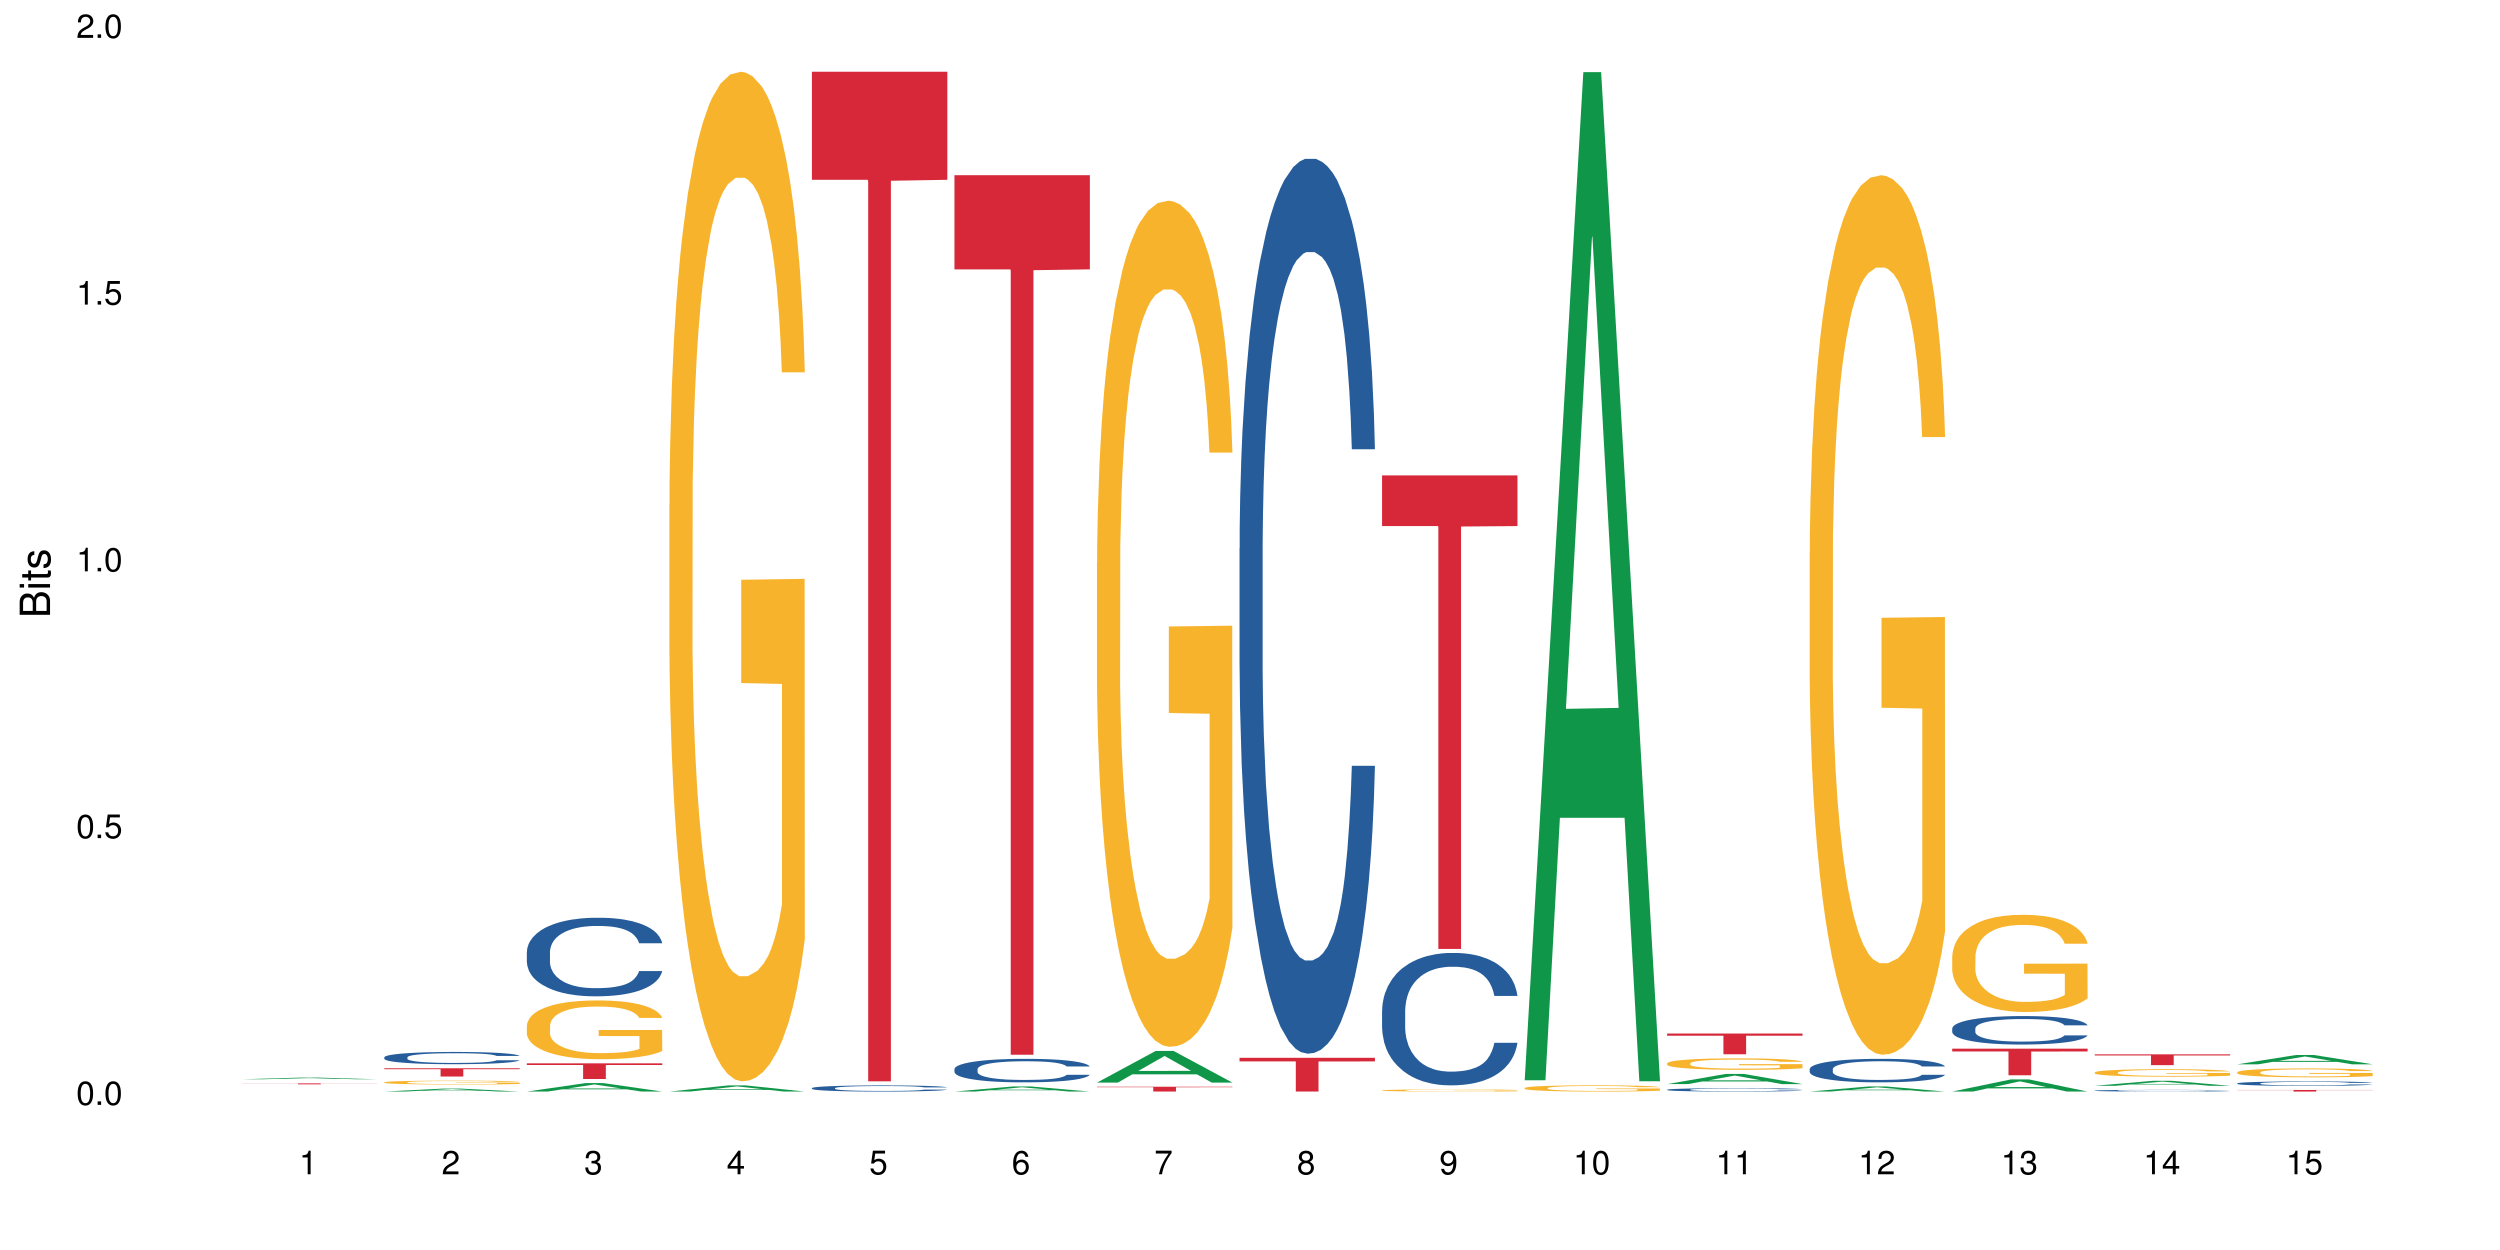<?xml version="1.0" encoding="UTF-8"?>
<svg xmlns="http://www.w3.org/2000/svg" xmlns:xlink="http://www.w3.org/1999/xlink" width="720pt" height="360pt" viewBox="0 0 720 360" version="1.1">
<defs>
<g>
<symbol overflow="visible" id="glyph0-0">
<path style="stroke:none;" d=""/>
</symbol>
<symbol overflow="visible" id="glyph0-1">
<path style="stroke:none;" d="M 2.641 -6.797 C 2 -6.797 1.422 -6.531 1.078 -6.047 C 0.641 -5.453 0.406 -4.547 0.406 -3.297 C 0.406 -1 1.188 0.219 2.641 0.219 C 4.078 0.219 4.859 -1 4.859 -3.234 C 4.859 -4.562 4.656 -5.438 4.203 -6.047 C 3.844 -6.531 3.281 -6.797 2.641 -6.797 Z M 2.641 -6.047 C 3.547 -6.047 4 -5.125 4 -3.312 C 4 -1.375 3.562 -0.484 2.625 -0.484 C 1.734 -0.484 1.281 -1.422 1.281 -3.281 C 1.281 -5.141 1.734 -6.047 2.641 -6.047 Z M 2.641 -6.047 "/>
</symbol>
<symbol overflow="visible" id="glyph0-2">
<path style="stroke:none;" d="M 1.828 -1 L 0.828 -1 L 0.828 0 L 1.828 0 Z M 1.828 -1 "/>
</symbol>
<symbol overflow="visible" id="glyph0-3">
<path style="stroke:none;" d="M 4.562 -6.797 L 1.062 -6.797 L 0.547 -3.094 L 1.328 -3.094 C 1.719 -3.562 2.047 -3.734 2.578 -3.734 C 3.484 -3.734 4.062 -3.109 4.062 -2.094 C 4.062 -1.125 3.484 -0.531 2.578 -0.531 C 1.828 -0.531 1.375 -0.906 1.188 -1.672 L 0.328 -1.672 C 0.453 -1.109 0.547 -0.844 0.75 -0.594 C 1.125 -0.078 1.828 0.219 2.594 0.219 C 3.969 0.219 4.922 -0.781 4.922 -2.219 C 4.922 -3.562 4.031 -4.484 2.719 -4.484 C 2.25 -4.484 1.859 -4.359 1.469 -4.062 L 1.734 -5.969 L 4.562 -5.969 Z M 4.562 -6.797 "/>
</symbol>
<symbol overflow="visible" id="glyph0-4">
<path style="stroke:none;" d="M 2.484 -4.844 L 2.484 0 L 3.328 0 L 3.328 -6.797 L 2.766 -6.797 C 2.469 -5.75 2.281 -5.609 0.984 -5.453 L 0.984 -4.844 Z M 2.484 -4.844 "/>
</symbol>
<symbol overflow="visible" id="glyph0-5">
<path style="stroke:none;" d="M 4.859 -0.828 L 1.281 -0.828 C 1.359 -1.391 1.672 -1.75 2.5 -2.234 L 3.469 -2.75 C 4.406 -3.266 4.906 -3.969 4.906 -4.812 C 4.906 -5.375 4.672 -5.906 4.266 -6.266 C 3.859 -6.625 3.375 -6.797 2.719 -6.797 C 1.859 -6.797 1.219 -6.5 0.844 -5.922 C 0.609 -5.562 0.5 -5.125 0.484 -4.438 L 1.328 -4.438 C 1.359 -4.906 1.406 -5.188 1.531 -5.406 C 1.75 -5.812 2.188 -6.062 2.703 -6.062 C 3.469 -6.062 4.031 -5.516 4.031 -4.781 C 4.031 -4.25 3.719 -3.797 3.125 -3.438 L 2.234 -2.938 C 0.812 -2.141 0.406 -1.5 0.328 0 L 4.859 0 Z M 4.859 -0.828 "/>
</symbol>
<symbol overflow="visible" id="glyph0-6">
<path style="stroke:none;" d="M 2.125 -3.125 L 2.578 -3.125 C 3.516 -3.125 3.984 -2.703 3.984 -1.891 C 3.984 -1.031 3.469 -0.531 2.578 -0.531 C 1.656 -0.531 1.203 -0.984 1.156 -1.969 L 0.312 -1.969 C 0.344 -1.422 0.438 -1.078 0.609 -0.766 C 0.953 -0.109 1.625 0.219 2.547 0.219 C 3.953 0.219 4.859 -0.609 4.859 -1.906 C 4.859 -2.766 4.516 -3.25 3.703 -3.516 C 4.344 -3.766 4.656 -4.25 4.656 -4.938 C 4.656 -6.109 3.875 -6.797 2.578 -6.797 C 1.203 -6.797 0.484 -6.047 0.453 -4.609 L 1.297 -4.609 C 1.312 -5.016 1.344 -5.25 1.453 -5.453 C 1.641 -5.828 2.062 -6.062 2.594 -6.062 C 3.344 -6.062 3.797 -5.625 3.797 -4.906 C 3.797 -4.422 3.609 -4.141 3.25 -3.984 C 3.016 -3.891 2.719 -3.844 2.125 -3.844 Z M 2.125 -3.125 "/>
</symbol>
<symbol overflow="visible" id="glyph0-7">
<path style="stroke:none;" d="M 3.141 -1.625 L 3.141 0 L 3.984 0 L 3.984 -1.625 L 4.984 -1.625 L 4.984 -2.391 L 3.984 -2.391 L 3.984 -6.797 L 3.359 -6.797 L 0.266 -2.516 L 0.266 -1.625 Z M 3.141 -2.391 L 1 -2.391 L 3.141 -5.359 Z M 3.141 -2.391 "/>
</symbol>
<symbol overflow="visible" id="glyph0-8">
<path style="stroke:none;" d="M 4.781 -5.031 C 4.609 -6.141 3.891 -6.797 2.844 -6.797 C 2.094 -6.797 1.422 -6.438 1.031 -5.828 C 0.609 -5.172 0.406 -4.344 0.406 -3.094 C 0.406 -1.953 0.578 -1.234 0.984 -0.625 C 1.359 -0.078 1.953 0.219 2.703 0.219 C 3.984 0.219 4.922 -0.734 4.922 -2.078 C 4.922 -3.344 4.062 -4.234 2.844 -4.234 C 2.172 -4.234 1.641 -3.969 1.281 -3.469 C 1.281 -5.125 1.828 -6.047 2.797 -6.047 C 3.391 -6.047 3.797 -5.672 3.938 -5.031 Z M 2.734 -3.484 C 3.547 -3.484 4.062 -2.922 4.062 -2 C 4.062 -1.156 3.484 -0.531 2.703 -0.531 C 1.922 -0.531 1.328 -1.188 1.328 -2.047 C 1.328 -2.891 1.906 -3.484 2.734 -3.484 Z M 2.734 -3.484 "/>
</symbol>
<symbol overflow="visible" id="glyph0-9">
<path style="stroke:none;" d="M 4.984 -6.797 L 0.438 -6.797 L 0.438 -5.969 L 4.109 -5.969 C 2.5 -3.656 1.828 -2.234 1.328 0 L 2.219 0 C 2.594 -2.172 3.453 -4.047 4.984 -6.094 Z M 4.984 -6.797 "/>
</symbol>
<symbol overflow="visible" id="glyph0-10">
<path style="stroke:none;" d="M 3.75 -3.578 C 4.453 -4 4.688 -4.344 4.688 -4.984 C 4.688 -6.047 3.844 -6.797 2.641 -6.797 C 1.438 -6.797 0.594 -6.047 0.594 -4.984 C 0.594 -4.359 0.828 -4.016 1.516 -3.578 C 0.734 -3.203 0.359 -2.641 0.359 -1.891 C 0.359 -0.641 1.297 0.219 2.641 0.219 C 3.984 0.219 4.922 -0.641 4.922 -1.875 C 4.922 -2.641 4.531 -3.203 3.75 -3.578 Z M 2.641 -6.047 C 3.359 -6.047 3.812 -5.625 3.812 -4.969 C 3.812 -4.344 3.344 -3.922 2.641 -3.922 C 1.922 -3.922 1.453 -4.344 1.453 -4.984 C 1.453 -5.625 1.922 -6.047 2.641 -6.047 Z M 2.641 -3.203 C 3.484 -3.203 4.062 -2.672 4.062 -1.875 C 4.062 -1.062 3.484 -0.531 2.625 -0.531 C 1.797 -0.531 1.219 -1.078 1.219 -1.875 C 1.219 -2.672 1.797 -3.203 2.641 -3.203 Z M 2.641 -3.203 "/>
</symbol>
<symbol overflow="visible" id="glyph0-11">
<path style="stroke:none;" d="M 0.516 -1.547 C 0.672 -0.438 1.406 0.219 2.438 0.219 C 3.188 0.219 3.859 -0.141 4.266 -0.75 C 4.688 -1.406 4.891 -2.25 4.891 -3.484 C 4.891 -4.625 4.703 -5.359 4.312 -5.953 C 3.938 -6.5 3.344 -6.797 2.594 -6.797 C 1.297 -6.797 0.359 -5.844 0.359 -4.516 C 0.359 -3.25 1.234 -2.344 2.453 -2.344 C 3.094 -2.344 3.562 -2.578 4.016 -3.109 C 4 -1.453 3.469 -0.531 2.5 -0.531 C 1.906 -0.531 1.484 -0.906 1.359 -1.547 Z M 2.578 -6.062 C 3.375 -6.062 3.969 -5.406 3.969 -4.531 C 3.969 -3.688 3.375 -3.094 2.547 -3.094 C 1.734 -3.094 1.234 -3.672 1.234 -4.578 C 1.234 -5.438 1.797 -6.062 2.578 -6.062 Z M 2.578 -6.062 "/>
</symbol>
<symbol overflow="visible" id="glyph1-0">
<path style="stroke:none;" d=""/>
</symbol>
<symbol overflow="visible" id="glyph1-1">
<path style="stroke:none;" d="M 0 -0.953 L 0 -4.891 C 0 -5.719 -0.234 -6.344 -0.734 -6.797 C -1.188 -7.234 -1.812 -7.469 -2.5 -7.469 C -3.547 -7.469 -4.188 -7 -4.625 -5.875 C -4.984 -6.672 -5.641 -7.094 -6.531 -7.094 C -7.156 -7.094 -7.734 -6.859 -8.141 -6.391 C -8.562 -5.938 -8.75 -5.344 -8.75 -4.5 L -8.75 -0.953 Z M -4.984 -2.062 L -7.766 -2.062 L -7.766 -4.219 C -7.766 -4.844 -7.688 -5.203 -7.453 -5.5 C -7.219 -5.812 -6.859 -5.969 -6.375 -5.969 C -5.906 -5.969 -5.531 -5.812 -5.297 -5.5 C -5.062 -5.203 -4.984 -4.844 -4.984 -4.219 Z M -0.984 -2.062 L -4 -2.062 L -4 -4.781 C -4 -5.328 -3.859 -5.688 -3.578 -5.953 C -3.297 -6.219 -2.922 -6.359 -2.484 -6.359 C -2.062 -6.359 -1.688 -6.219 -1.406 -5.953 C -1.109 -5.688 -0.984 -5.328 -0.984 -4.781 Z M -0.984 -2.062 "/>
</symbol>
<symbol overflow="visible" id="glyph1-2">
<path style="stroke:none;" d="M -6.281 -1.797 L -6.281 -0.797 L 0 -0.797 L 0 -1.797 Z M -8.75 -1.797 L -8.75 -0.797 L -7.484 -0.797 L -7.484 -1.797 Z M -8.75 -1.797 "/>
</symbol>
<symbol overflow="visible" id="glyph1-3">
<path style="stroke:none;" d="M -6.281 -3.047 L -6.281 -2.016 L -8.016 -2.016 L -8.016 -1.016 L -6.281 -1.016 L -6.281 -0.172 L -5.469 -0.172 L -5.469 -1.016 L -0.719 -1.016 C -0.078 -1.016 0.281 -1.453 0.281 -2.234 C 0.281 -2.469 0.25 -2.719 0.188 -3.047 L -0.641 -3.047 C -0.609 -2.922 -0.594 -2.766 -0.594 -2.562 C -0.594 -2.141 -0.719 -2.016 -1.156 -2.016 L -5.469 -2.016 L -5.469 -3.047 Z M -6.281 -3.047 "/>
</symbol>
<symbol overflow="visible" id="glyph1-4">
<path style="stroke:none;" d="M -4.531 -5.25 C -5.766 -5.25 -6.469 -4.422 -6.469 -2.969 C -6.469 -1.516 -5.719 -0.562 -4.547 -0.562 C -3.562 -0.562 -3.094 -1.062 -2.734 -2.562 L -2.516 -3.484 C -2.344 -4.188 -2.094 -4.469 -1.625 -4.469 C -1.047 -4.469 -0.641 -3.875 -0.641 -3 C -0.641 -2.453 -0.797 -2 -1.062 -1.75 C -1.25 -1.594 -1.422 -1.531 -1.875 -1.469 L -1.875 -0.406 C -0.422 -0.453 0.281 -1.266 0.281 -2.922 C 0.281 -4.5 -0.5 -5.516 -1.719 -5.516 C -2.656 -5.516 -3.172 -4.984 -3.469 -3.734 L -3.703 -2.766 C -3.891 -1.953 -4.156 -1.609 -4.594 -1.609 C -5.172 -1.609 -5.547 -2.125 -5.547 -2.938 C -5.547 -3.75 -5.203 -4.172 -4.531 -4.203 Z M -4.531 -5.25 "/>
</symbol>
</g>
</defs>
<g id="surface49751">
<rect x="0" y="0" width="720" height="360" style="fill:rgb(100%,100%,100%);fill-opacity:1;stroke:none;"/>
<path style=" stroke:none;fill-rule:nonzero;fill:rgb(6.275%,58.824%,28.235%);fill-opacity:1;" d="M 69.629 310.832 L 69.672 310.832 L 86.547 310.348 L 91.672 310.348 L 108.629 310.832 L 102.668 310.832 L 98.418 310.707 L 79.797 310.707 L 75.629 310.832 L 69.629 310.832 L 81.586 310.652 L 96.711 310.652 L 89.172 310.426 L 89.004 310.426 L 81.547 310.652 L 81.586 310.652 Z M 69.629 310.832 "/>
<path style=" stroke:none;fill-rule:nonzero;fill:rgb(83.922%,15.686%,22.353%);fill-opacity:1;" d="M 69.629 312.012 L 108.629 312.012 L 108.629 312.043 L 92.375 312.043 L 92.375 312.289 L 85.836 312.289 L 85.836 312.043 L 69.629 312.043 Z M 69.629 312.012 "/>
<path style=" stroke:none;fill-rule:nonzero;fill:rgb(6.275%,58.824%,28.235%);fill-opacity:1;" d="M 110.68 314.371 L 110.723 314.367 L 127.598 313.516 L 132.719 313.516 L 149.68 314.371 L 143.719 314.371 L 139.469 314.148 L 120.848 314.148 L 116.68 314.371 L 110.68 314.371 L 122.637 314.055 L 137.762 314.055 L 130.223 313.656 L 130.055 313.656 L 122.598 314.055 L 122.637 314.055 Z M 110.68 314.371 "/>
<path style=" stroke:none;fill-rule:nonzero;fill:rgb(14.51%,36.078%,60%);fill-opacity:1;" d="M 110.68 304.5 L 110.727 304.496 L 110.727 304.418 L 110.871 304.297 L 111.203 304.141 L 111.535 304.035 L 112.391 303.844 L 113.582 303.66 L 114.816 303.52 L 115.723 303.438 L 116.531 303.371 L 118.383 303.254 L 119.574 303.191 L 120.859 303.137 L 122.426 303.082 L 123.57 303.051 L 126.137 303 L 128.039 302.977 L 129.512 302.965 L 132.699 302.965 L 134.602 302.98 L 135.98 302.996 L 137.504 303.02 L 138.789 303.051 L 141.023 303.121 L 143.02 303.211 L 143.922 303.262 L 145.352 303.363 L 146.445 303.461 L 147.207 303.543 L 148.062 303.66 L 148.82 303.809 L 149.395 303.973 L 149.68 304.109 L 143.02 304.109 L 142.688 303.98 L 142.305 303.883 L 141.594 303.75 L 140.879 303.656 L 139.883 303.562 L 138.977 303.5 L 137.742 303.441 L 136.648 303.402 L 135.504 303.371 L 134.41 303.352 L 132.32 303.332 L 129.895 303.332 L 128.988 303.34 L 127.137 303.367 L 126.137 303.387 L 124.711 303.434 L 123.711 303.477 L 122.523 303.539 L 121.715 303.594 L 120.715 303.68 L 120 303.754 L 119.191 303.859 L 118.719 303.938 L 118.289 304.027 L 117.91 304.137 L 117.625 304.25 L 117.434 304.367 L 117.34 304.484 L 117.34 304.984 L 117.434 305.098 L 117.672 305.234 L 118.289 305.43 L 119.191 305.602 L 120.238 305.734 L 121.238 305.832 L 121.809 305.879 L 122.57 305.93 L 123.758 305.992 L 125.473 306.059 L 126.469 306.086 L 127.992 306.109 L 129.562 306.121 L 131.652 306.121 L 133.508 306.109 L 134.746 306.094 L 136.027 306.066 L 137.789 306.012 L 138.883 305.961 L 139.832 305.902 L 140.547 305.84 L 141.023 305.789 L 141.734 305.688 L 142.305 305.578 L 142.734 305.465 L 143.02 305.355 L 149.68 305.355 L 149.395 305.484 L 148.965 305.609 L 148.535 305.703 L 147.871 305.816 L 147.109 305.918 L 146.016 306.027 L 145.113 306.102 L 143.922 306.184 L 142.828 306.246 L 141.641 306.301 L 139.883 306.363 L 138.738 306.395 L 137.504 306.426 L 136.027 306.449 L 134.176 306.473 L 132.176 306.488 L 130.32 306.488 L 128.324 306.484 L 126.852 306.469 L 124.898 306.441 L 122.473 306.383 L 120.715 306.324 L 119.336 306.262 L 118.148 306.195 L 116.816 306.109 L 115.102 305.969 L 114.059 305.859 L 113.344 305.77 L 112.535 305.645 L 111.965 305.531 L 111.297 305.352 L 110.824 305.121 L 110.68 304.945 Z M 110.68 304.5 "/>
<path style=" stroke:none;fill-rule:nonzero;fill:rgb(96.863%,70.196%,16.863%);fill-opacity:1;" d="M 110.68 311.703 L 110.727 311.703 L 110.727 311.684 L 110.918 311.637 L 111.395 311.574 L 112.012 311.523 L 112.676 311.48 L 113.105 311.461 L 113.82 311.43 L 114.438 311.406 L 116.008 311.363 L 118.004 311.32 L 119.098 311.301 L 120.336 311.285 L 122.094 311.266 L 122.902 311.258 L 125.375 311.242 L 128.18 311.23 L 131.273 311.227 L 132.699 311.23 L 134.648 311.234 L 137.312 311.246 L 138.836 311.254 L 140.023 311.266 L 141.262 311.277 L 142.781 311.297 L 144.207 311.324 L 145.352 311.348 L 146.492 311.379 L 147.441 311.41 L 148.25 311.445 L 148.965 311.488 L 149.395 311.523 L 149.68 311.559 L 143.066 311.559 L 142.688 311.523 L 142.258 311.496 L 141.547 311.461 L 140.832 311.438 L 140.117 311.418 L 138.789 311.391 L 137.645 311.375 L 136.219 311.363 L 134.84 311.352 L 133.27 311.348 L 132.32 311.344 L 129.797 311.344 L 127.516 311.352 L 126.184 311.359 L 125.234 311.367 L 123.902 311.383 L 123.094 311.395 L 122.617 311.402 L 121.191 311.434 L 120.238 311.465 L 119.715 311.484 L 119.051 311.512 L 118.574 311.539 L 118.051 311.582 L 117.766 311.609 L 117.387 311.68 L 117.34 311.863 L 117.48 311.902 L 117.766 311.941 L 118.148 311.98 L 118.719 312.016 L 119.289 312.047 L 120.285 312.086 L 121.145 312.113 L 121.809 312.129 L 123.094 312.156 L 123.617 312.164 L 124.852 312.184 L 126.137 312.199 L 127.707 312.211 L 128.895 312.215 L 130.797 312.223 L 133.223 312.223 L 136.078 312.215 L 137.883 312.207 L 139.121 312.199 L 139.93 312.191 L 140.926 312.18 L 141.641 312.172 L 142.305 312.16 L 143.113 312.141 L 143.113 311.902 L 131.367 311.898 L 131.367 311.785 L 149.629 311.785 L 149.68 312.18 L 148.68 312.207 L 147.441 312.234 L 146.254 312.254 L 145.016 312.273 L 143.258 312.293 L 141.832 312.305 L 139.645 312.316 L 137.645 312.328 L 135.555 312.332 L 133.699 312.336 L 129.562 312.336 L 127.469 312.328 L 125.805 312.32 L 124.281 312.312 L 122.762 312.297 L 120.859 312.277 L 119.621 312.258 L 118.336 312.238 L 117.055 312.211 L 115.91 312.184 L 115.152 312.164 L 114.391 312.141 L 113.582 312.109 L 112.82 312.074 L 112.25 312.043 L 111.727 312.008 L 111.348 311.973 L 110.965 311.93 L 110.773 311.891 L 110.68 311.859 Z M 110.68 311.703 "/>
<path style=" stroke:none;fill-rule:nonzero;fill:rgb(83.922%,15.686%,22.353%);fill-opacity:1;" d="M 110.68 307.668 L 149.68 307.668 L 149.68 307.926 L 133.426 307.926 L 133.426 310.051 L 126.887 310.051 L 126.887 307.93 L 126.793 307.926 L 110.68 307.926 Z M 110.68 307.668 "/>
<path style=" stroke:none;fill-rule:nonzero;fill:rgb(6.275%,58.824%,28.235%);fill-opacity:1;" d="M 151.73 314.367 L 151.773 314.367 L 168.648 311.93 L 173.77 311.93 L 190.73 314.371 L 184.77 314.371 L 180.52 313.734 L 161.898 313.734 L 157.73 314.367 L 151.73 314.367 L 163.688 313.469 L 178.812 313.469 L 171.27 312.328 L 171.188 312.324 L 171.105 312.332 L 163.648 313.469 L 163.688 313.469 Z M 151.73 314.367 "/>
<path style=" stroke:none;fill-rule:nonzero;fill:rgb(14.51%,36.078%,60%);fill-opacity:1;" d="M 151.73 274.164 L 151.777 274.145 L 151.777 273.648 L 151.922 272.863 L 152.254 271.871 L 152.586 271.188 L 153.441 269.969 L 154.633 268.789 L 155.867 267.879 L 156.773 267.34 L 157.582 266.926 L 159.434 266.16 L 160.625 265.77 L 161.91 265.418 L 163.477 265.066 L 164.617 264.859 L 167.188 264.527 L 169.09 264.383 L 170.562 264.32 L 173.75 264.32 L 175.652 264.402 L 177.031 264.508 L 178.555 264.672 L 179.84 264.859 L 182.074 265.312 L 184.07 265.895 L 184.973 266.223 L 186.402 266.863 L 187.496 267.484 L 188.254 268.023 L 189.113 268.789 L 189.871 269.719 L 190.445 270.773 L 190.73 271.664 L 184.07 271.664 L 183.738 270.836 L 183.355 270.195 L 182.645 269.348 L 181.93 268.746 L 180.934 268.148 L 180.027 267.754 L 178.793 267.363 L 177.699 267.113 L 176.555 266.926 L 175.461 266.805 L 173.371 266.68 L 170.945 266.68 L 170.039 266.719 L 168.188 266.887 L 167.188 267.031 L 165.762 267.32 L 164.762 267.59 L 163.574 268.004 L 162.766 268.355 L 161.766 268.891 L 161.051 269.367 L 160.242 270.051 L 159.77 270.566 L 159.34 271.145 L 158.961 271.828 L 158.676 272.551 L 158.484 273.316 L 158.391 274.062 L 158.391 277.266 L 158.484 278.012 L 158.723 278.879 L 159.34 280.141 L 160.242 281.238 L 161.289 282.105 L 162.289 282.727 L 162.859 283.016 L 163.621 283.348 L 164.809 283.762 L 166.52 284.176 L 167.52 284.34 L 169.043 284.504 L 170.613 284.586 L 172.703 284.586 L 174.559 284.504 L 175.797 284.402 L 177.078 284.234 L 178.84 283.883 L 179.934 283.555 L 180.883 283.16 L 181.598 282.77 L 182.074 282.438 L 182.785 281.797 L 183.355 281.094 L 183.785 280.367 L 184.07 279.664 L 190.73 279.664 L 190.445 280.492 L 190.016 281.301 L 189.586 281.898 L 188.922 282.625 L 188.16 283.266 L 187.066 283.988 L 186.164 284.465 L 184.973 284.98 L 183.879 285.375 L 182.691 285.727 L 180.934 286.137 L 179.789 286.344 L 178.555 286.531 L 177.078 286.695 L 175.227 286.84 L 173.227 286.926 L 171.371 286.945 L 169.375 286.902 L 167.902 286.82 L 165.949 286.637 L 163.523 286.262 L 161.766 285.871 L 160.387 285.477 L 159.199 285.062 L 157.867 284.504 L 156.152 283.594 L 155.105 282.891 L 154.395 282.312 L 153.586 281.508 L 153.016 280.781 L 152.348 279.625 L 151.875 278.156 L 151.73 277.02 Z M 151.73 274.164 "/>
<path style=" stroke:none;fill-rule:nonzero;fill:rgb(96.863%,70.196%,16.863%);fill-opacity:1;" d="M 151.73 295.375 L 151.777 295.359 L 151.777 295.051 L 151.969 294.355 L 152.445 293.398 L 153.062 292.609 L 153.727 291.992 L 154.156 291.664 L 154.871 291.203 L 155.488 290.863 L 157.059 290.164 L 159.055 289.516 L 160.148 289.238 L 161.387 288.977 L 163.145 288.68 L 163.953 288.574 L 166.426 288.324 L 169.23 288.172 L 172.324 288.125 L 173.75 288.141 L 175.699 288.203 L 178.363 288.371 L 179.887 288.527 L 181.074 288.68 L 182.312 288.883 L 183.832 289.191 L 185.258 289.562 L 186.402 289.934 L 187.543 290.398 L 188.492 290.891 L 189.301 291.434 L 190.016 292.082 L 190.445 292.625 L 190.73 293.164 L 184.117 293.164 L 183.738 292.625 L 183.309 292.207 L 182.598 291.695 L 181.883 291.324 L 181.168 291.031 L 179.84 290.629 L 178.695 290.383 L 177.27 290.164 L 175.891 290.027 L 174.32 289.934 L 173.371 289.902 L 170.848 289.902 L 168.566 290.012 L 167.234 290.137 L 166.285 290.258 L 164.953 290.492 L 164.145 290.676 L 163.668 290.801 L 162.242 291.277 L 161.289 291.711 L 160.766 292.004 L 160.102 292.469 L 159.625 292.887 L 159.102 293.504 L 158.816 293.969 L 158.438 295.02 L 158.391 297.805 L 158.531 298.391 L 158.816 299.027 L 159.199 299.582 L 159.77 300.172 L 160.34 300.617 L 161.336 301.223 L 162.195 301.625 L 162.859 301.887 L 164.145 302.305 L 164.668 302.441 L 165.902 302.723 L 167.188 302.938 L 168.758 303.125 L 169.945 303.215 L 171.848 303.293 L 174.273 303.293 L 177.129 303.199 L 178.934 303.078 L 180.172 302.953 L 180.98 302.844 L 181.977 302.676 L 182.691 302.52 L 183.355 302.352 L 184.164 302.086 L 184.164 298.391 L 172.418 298.375 L 172.418 296.645 L 190.68 296.629 L 190.73 302.676 L 189.73 303.094 L 188.492 303.496 L 187.305 303.805 L 186.066 304.066 L 184.309 304.359 L 182.883 304.547 L 180.695 304.762 L 178.695 304.902 L 176.605 304.996 L 174.75 305.039 L 172.562 305.055 L 170.613 305.027 L 168.52 304.934 L 166.855 304.809 L 165.332 304.656 L 163.812 304.453 L 161.91 304.129 L 160.672 303.867 L 159.387 303.539 L 158.105 303.156 L 156.961 302.738 L 156.203 302.414 L 155.441 302.043 L 154.633 301.578 L 153.871 301.051 L 153.301 300.57 L 152.777 300.031 L 152.398 299.52 L 152.016 298.824 L 151.824 298.27 L 151.73 297.789 Z M 151.73 295.375 "/>
<path style=" stroke:none;fill-rule:nonzero;fill:rgb(83.922%,15.686%,22.353%);fill-opacity:1;" d="M 151.73 306.234 L 190.73 306.234 L 190.73 306.719 L 174.477 306.723 L 174.477 310.75 L 167.938 310.75 L 167.938 306.727 L 167.84 306.719 L 151.73 306.719 Z M 151.73 306.234 "/>
<path style=" stroke:none;fill-rule:nonzero;fill:rgb(6.275%,58.824%,28.235%);fill-opacity:1;" d="M 192.781 314.367 L 192.824 314.367 L 209.695 312.602 L 214.82 312.602 L 231.781 314.371 L 225.82 314.371 L 221.57 313.91 L 202.949 313.91 L 198.781 314.367 L 192.781 314.367 L 204.738 313.719 L 219.863 313.715 L 212.32 312.891 L 212.238 312.891 L 212.156 312.895 L 204.699 313.715 L 204.738 313.719 Z M 192.781 314.367 "/>
<path style=" stroke:none;fill-rule:nonzero;fill:rgb(96.863%,70.196%,16.863%);fill-opacity:1;" d="M 192.781 145.199 L 192.828 144.934 L 192.828 139.621 L 193.02 127.672 L 193.496 111.211 L 194.113 97.668 L 194.777 87.047 L 195.207 81.469 L 195.922 73.504 L 196.539 67.664 L 198.109 55.715 L 200.105 44.562 L 201.199 39.781 L 202.438 35.266 L 204.195 30.223 L 205.004 28.363 L 207.477 24.113 L 210.281 21.461 L 213.375 20.664 L 214.801 20.93 L 216.75 21.992 L 219.414 24.91 L 220.938 27.566 L 222.125 30.223 L 223.363 33.676 L 224.883 38.984 L 226.309 45.359 L 227.453 51.73 L 228.594 59.695 L 229.543 68.195 L 230.352 77.488 L 231.066 88.641 L 231.496 97.934 L 231.781 107.227 L 225.168 107.227 L 224.789 97.934 L 224.359 90.766 L 223.648 82 L 222.934 75.629 L 222.219 70.582 L 220.887 63.68 L 219.746 59.43 L 218.32 55.715 L 216.941 53.324 L 215.371 51.73 L 214.422 51.199 L 211.898 51.199 L 209.617 53.059 L 208.285 55.184 L 207.336 57.305 L 206.004 61.289 L 205.195 64.477 L 204.719 66.602 L 203.293 74.832 L 202.34 82.266 L 201.816 87.312 L 201.152 95.277 L 200.676 102.445 L 200.152 113.07 L 199.867 121.035 L 199.488 139.09 L 199.441 186.887 L 199.582 196.977 L 199.867 207.863 L 200.25 217.422 L 200.82 227.512 L 201.391 235.215 L 202.387 245.57 L 203.246 252.473 L 203.91 256.988 L 205.195 264.156 L 205.719 266.547 L 206.953 271.328 L 208.238 275.043 L 209.809 278.23 L 210.996 279.824 L 212.898 281.152 L 215.324 281.152 L 218.18 279.559 L 219.984 277.434 L 221.223 275.309 L 222.031 273.449 L 223.027 270.531 L 223.742 267.875 L 224.406 264.953 L 225.215 260.438 L 225.215 196.977 L 213.469 196.711 L 213.469 166.973 L 231.73 166.707 L 231.781 270.531 L 230.781 277.699 L 229.543 284.602 L 228.355 289.914 L 227.117 294.426 L 225.359 299.473 L 223.934 302.66 L 221.746 306.375 L 219.746 308.766 L 217.656 310.359 L 215.801 311.156 L 213.613 311.422 L 211.664 310.891 L 209.57 309.297 L 207.906 307.172 L 206.383 304.52 L 204.859 301.066 L 202.957 295.488 L 201.723 290.977 L 200.438 285.398 L 199.152 278.762 L 198.012 271.594 L 197.25 266.016 L 196.492 259.645 L 195.684 251.676 L 194.922 242.648 L 194.352 234.418 L 193.828 225.125 L 193.445 216.359 L 193.066 204.41 L 192.875 194.852 L 192.781 186.621 Z M 192.781 145.199 "/>
<path style=" stroke:none;fill-rule:nonzero;fill:rgb(14.51%,36.078%,60%);fill-opacity:1;" d="M 233.832 313.371 L 233.879 313.371 L 233.879 313.332 L 234.023 313.27 L 234.355 313.191 L 234.688 313.137 L 235.543 313.043 L 236.734 312.949 L 237.969 312.879 L 238.875 312.836 L 239.684 312.805 L 241.535 312.746 L 242.727 312.715 L 244.008 312.688 L 245.578 312.66 L 246.719 312.645 L 249.289 312.617 L 251.191 312.605 L 252.664 312.602 L 255.852 312.602 L 257.754 312.609 L 259.133 312.617 L 260.656 312.629 L 261.938 312.645 L 264.176 312.68 L 266.172 312.723 L 267.074 312.75 L 268.504 312.801 L 269.598 312.848 L 270.355 312.891 L 271.215 312.949 L 271.973 313.023 L 272.543 313.105 L 272.832 313.176 L 266.172 313.176 L 265.84 313.109 L 265.457 313.062 L 264.746 312.996 L 264.031 312.949 L 263.031 312.902 L 262.129 312.871 L 260.895 312.84 L 259.801 312.82 L 258.656 312.805 L 257.562 312.797 L 255.473 312.785 L 253.047 312.785 L 252.141 312.789 L 250.289 312.801 L 249.289 312.812 L 247.863 312.836 L 246.863 312.855 L 245.676 312.891 L 244.867 312.918 L 243.867 312.957 L 243.152 312.996 L 242.344 313.051 L 241.871 313.09 L 241.441 313.137 L 241.062 313.188 L 240.777 313.246 L 240.586 313.305 L 240.492 313.363 L 240.492 313.613 L 240.586 313.672 L 240.824 313.738 L 241.441 313.84 L 242.344 313.926 L 243.391 313.992 L 244.391 314.039 L 244.961 314.062 L 245.723 314.09 L 246.91 314.121 L 248.621 314.152 L 249.621 314.168 L 251.145 314.18 L 252.711 314.188 L 254.805 314.188 L 256.66 314.18 L 257.898 314.172 L 259.18 314.16 L 260.941 314.133 L 262.035 314.105 L 262.984 314.074 L 263.699 314.043 L 264.176 314.02 L 264.887 313.969 L 265.457 313.914 L 265.887 313.855 L 266.172 313.801 L 272.832 313.801 L 272.543 313.867 L 272.117 313.93 L 271.688 313.977 L 271.023 314.031 L 270.262 314.082 L 269.168 314.141 L 268.266 314.176 L 267.074 314.219 L 265.98 314.246 L 264.793 314.273 L 263.031 314.309 L 261.891 314.324 L 260.656 314.34 L 259.18 314.352 L 257.324 314.363 L 255.328 314.367 L 253.473 314.371 L 251.477 314.367 L 250.004 314.359 L 248.051 314.348 L 245.625 314.316 L 243.867 314.285 L 242.488 314.254 L 241.297 314.223 L 239.969 314.18 L 238.254 314.109 L 237.207 314.055 L 236.496 314.008 L 235.688 313.945 L 235.117 313.891 L 234.449 313.797 L 233.977 313.684 L 233.832 313.594 Z M 233.832 313.371 "/>
<path style=" stroke:none;fill-rule:nonzero;fill:rgb(83.922%,15.686%,22.353%);fill-opacity:1;" d="M 233.832 20.664 L 272.832 20.664 L 272.832 51.785 L 256.578 52.059 L 256.578 311.422 L 250.039 311.422 L 250.039 52.332 L 249.941 51.785 L 233.832 51.785 Z M 233.832 20.664 "/>
<path style=" stroke:none;fill-rule:nonzero;fill:rgb(6.275%,58.824%,28.235%);fill-opacity:1;" d="M 274.883 314.371 L 274.926 314.367 L 291.797 312.898 L 296.922 312.898 L 313.883 314.371 L 307.922 314.371 L 303.672 313.988 L 285.051 313.988 L 280.883 314.371 L 274.883 314.371 L 286.84 313.828 L 301.965 313.828 L 294.422 313.141 L 294.34 313.137 L 294.258 313.141 L 286.801 313.828 L 286.84 313.828 Z M 274.883 314.371 "/>
<path style=" stroke:none;fill-rule:nonzero;fill:rgb(14.51%,36.078%,60%);fill-opacity:1;" d="M 274.883 307.895 L 274.93 307.887 L 274.93 307.738 L 275.074 307.504 L 275.406 307.207 L 275.738 307.004 L 276.594 306.637 L 277.785 306.285 L 279.02 306.012 L 279.926 305.852 L 280.734 305.727 L 282.586 305.496 L 283.777 305.379 L 285.059 305.273 L 286.629 305.168 L 287.77 305.109 L 290.34 305.008 L 292.242 304.965 L 293.715 304.945 L 296.902 304.945 L 298.805 304.973 L 300.184 305.004 L 301.707 305.051 L 302.988 305.109 L 305.227 305.242 L 307.223 305.418 L 308.125 305.516 L 309.555 305.707 L 310.648 305.895 L 311.406 306.055 L 312.266 306.285 L 313.023 306.562 L 313.594 306.879 L 313.883 307.145 L 307.223 307.145 L 306.891 306.898 L 306.508 306.703 L 305.797 306.453 L 305.082 306.273 L 304.082 306.094 L 303.18 305.973 L 301.945 305.855 L 300.852 305.781 L 299.707 305.727 L 298.613 305.691 L 296.523 305.652 L 294.098 305.652 L 293.191 305.664 L 291.34 305.715 L 290.34 305.758 L 288.914 305.844 L 287.914 305.926 L 286.727 306.047 L 285.918 306.152 L 284.918 306.316 L 284.203 306.457 L 283.395 306.66 L 282.922 306.816 L 282.492 306.988 L 282.113 307.195 L 281.828 307.41 L 281.637 307.641 L 281.539 307.863 L 281.539 308.824 L 281.637 309.047 L 281.875 309.305 L 282.492 309.684 L 283.395 310.012 L 284.441 310.27 L 285.441 310.457 L 286.012 310.543 L 286.773 310.641 L 287.961 310.766 L 289.672 310.891 L 290.672 310.941 L 292.195 310.988 L 293.762 311.016 L 295.855 311.016 L 297.711 310.988 L 298.949 310.957 L 300.23 310.91 L 301.992 310.805 L 303.086 310.703 L 304.035 310.586 L 304.75 310.469 L 305.227 310.371 L 305.938 310.18 L 306.508 309.969 L 306.938 309.75 L 307.223 309.539 L 313.883 309.539 L 313.594 309.789 L 313.168 310.031 L 312.738 310.211 L 312.074 310.426 L 311.312 310.617 L 310.219 310.836 L 309.316 310.977 L 308.125 311.133 L 307.031 311.25 L 305.844 311.355 L 304.082 311.477 L 302.941 311.539 L 301.707 311.598 L 300.23 311.645 L 298.375 311.688 L 296.379 311.715 L 294.523 311.719 L 292.527 311.707 L 291.051 311.684 L 289.102 311.625 L 286.676 311.516 L 284.918 311.398 L 283.539 311.281 L 282.348 311.156 L 281.02 310.988 L 279.305 310.719 L 278.258 310.508 L 277.547 310.332 L 276.738 310.09 L 276.168 309.875 L 275.5 309.527 L 275.027 309.09 L 274.883 308.75 Z M 274.883 307.895 "/>
<path style=" stroke:none;fill-rule:nonzero;fill:rgb(83.922%,15.686%,22.353%);fill-opacity:1;" d="M 274.883 50.465 L 313.883 50.465 L 313.883 77.578 L 297.629 77.816 L 297.629 303.766 L 291.09 303.766 L 291.09 78.055 L 290.992 77.578 L 274.883 77.578 Z M 274.883 50.465 "/>
<path style=" stroke:none;fill-rule:nonzero;fill:rgb(6.275%,58.824%,28.235%);fill-opacity:1;" d="M 315.934 311.785 L 315.977 311.777 L 332.848 302.664 L 337.973 302.664 L 354.93 311.793 L 348.973 311.793 L 344.723 309.41 L 326.102 309.41 L 321.934 311.785 L 315.934 311.785 L 327.891 308.426 L 343.016 308.414 L 335.473 304.156 L 335.391 304.145 L 335.309 304.172 L 327.848 308.414 L 327.891 308.426 Z M 315.934 311.785 "/>
<path style=" stroke:none;fill-rule:nonzero;fill:rgb(96.863%,70.196%,16.863%);fill-opacity:1;" d="M 315.934 162.172 L 315.98 161.949 L 315.98 157.5 L 316.172 147.484 L 316.648 133.688 L 317.266 122.336 L 317.93 113.438 L 318.359 108.762 L 319.074 102.086 L 319.691 97.191 L 321.262 87.176 L 323.258 77.828 L 324.352 73.824 L 325.586 70.039 L 327.348 65.812 L 328.156 64.254 L 330.629 60.695 L 333.434 58.469 L 336.527 57.801 L 337.953 58.023 L 339.902 58.914 L 342.566 61.359 L 344.09 63.586 L 345.277 65.812 L 346.516 68.703 L 348.035 73.156 L 349.461 78.496 L 350.605 83.836 L 351.746 90.516 L 352.695 97.637 L 353.504 105.426 L 354.219 114.77 L 354.645 122.559 L 354.93 130.348 L 348.32 130.348 L 347.941 122.559 L 347.512 116.551 L 346.801 109.207 L 346.086 103.867 L 345.371 99.637 L 344.039 93.852 L 342.898 90.293 L 341.473 87.176 L 340.094 85.172 L 338.523 83.836 L 337.574 83.395 L 335.051 83.395 L 332.77 84.949 L 331.438 86.73 L 330.488 88.512 L 329.156 91.848 L 328.348 94.52 L 327.871 96.301 L 326.445 103.199 L 325.492 109.43 L 324.969 113.66 L 324.305 120.336 L 323.828 126.344 L 323.305 135.246 L 323.02 141.922 L 322.641 157.055 L 322.59 197.109 L 322.734 205.566 L 323.02 214.691 L 323.398 222.703 L 323.973 231.16 L 324.543 237.613 L 325.539 246.293 L 326.395 252.078 L 327.062 255.863 L 328.348 261.871 L 328.871 263.875 L 330.105 267.879 L 331.391 270.996 L 332.961 273.664 L 334.148 275 L 336.051 276.113 L 338.477 276.113 L 341.328 274.777 L 343.137 272.996 L 344.375 271.219 L 345.184 269.66 L 346.18 267.211 L 346.895 264.988 L 347.559 262.539 L 348.367 258.754 L 348.367 205.566 L 336.621 205.344 L 336.621 180.422 L 354.883 180.199 L 354.93 267.211 L 353.934 273.219 L 352.695 279.008 L 351.508 283.457 L 350.27 287.242 L 348.512 291.469 L 347.086 294.141 L 344.898 297.254 L 342.898 299.258 L 340.809 300.594 L 338.953 301.262 L 336.766 301.484 L 334.812 301.039 L 332.723 299.703 L 331.059 297.922 L 329.535 295.695 L 328.012 292.805 L 326.109 288.129 L 324.875 284.348 L 323.59 279.676 L 322.305 274.109 L 321.164 268.102 L 320.402 263.43 L 319.645 258.086 L 318.836 251.41 L 318.074 243.844 L 317.504 236.945 L 316.98 229.156 L 316.598 221.812 L 316.219 211.801 L 316.027 203.789 L 315.934 196.891 Z M 315.934 162.172 "/>
<path style=" stroke:none;fill-rule:nonzero;fill:rgb(83.922%,15.686%,22.353%);fill-opacity:1;" d="M 315.934 312.973 L 354.93 312.973 L 354.93 313.121 L 338.68 313.125 L 338.68 314.371 L 332.141 314.371 L 332.141 313.125 L 332.043 313.121 L 315.934 313.121 Z M 315.934 312.973 "/>
<path style=" stroke:none;fill-rule:nonzero;fill:rgb(14.51%,36.078%,60%);fill-opacity:1;" d="M 356.984 157.891 L 357.031 157.656 L 357.031 152 L 357.176 143.051 L 357.508 131.742 L 357.84 123.969 L 358.695 110.07 L 359.887 96.645 L 361.121 86.277 L 362.023 80.152 L 362.832 75.441 L 364.688 66.727 L 365.879 62.25 L 367.16 58.246 L 368.73 54.242 L 369.871 51.887 L 372.441 48.117 L 374.344 46.469 L 375.816 45.762 L 379.004 45.762 L 380.906 46.703 L 382.285 47.883 L 383.809 49.766 L 385.09 51.887 L 387.328 57.07 L 389.324 63.664 L 390.227 67.434 L 391.656 74.734 L 392.75 81.805 L 393.508 87.93 L 394.367 96.645 L 395.125 107.242 L 395.695 119.258 L 395.98 129.387 L 389.324 129.387 L 388.992 119.965 L 388.609 112.664 L 387.898 103.004 L 387.184 96.172 L 386.184 89.34 L 385.281 84.867 L 384.047 80.391 L 382.953 77.562 L 381.809 75.441 L 380.715 74.031 L 378.625 72.617 L 376.199 72.617 L 375.293 73.086 L 373.438 74.973 L 372.441 76.621 L 371.016 79.918 L 370.016 82.98 L 368.828 87.691 L 368.02 91.695 L 367.02 97.82 L 366.305 103.238 L 365.496 111.012 L 365.023 116.902 L 364.594 123.5 L 364.215 131.273 L 363.926 139.516 L 363.738 148.234 L 363.641 156.711 L 363.641 193.227 L 363.738 201.707 L 363.977 211.598 L 364.594 225.969 L 365.496 238.453 L 366.543 248.348 L 367.543 255.414 L 368.113 258.711 L 368.875 262.48 L 370.062 267.191 L 371.773 271.906 L 372.773 273.789 L 374.297 275.672 L 375.863 276.617 L 377.957 276.617 L 379.812 275.672 L 381.047 274.496 L 382.332 272.609 L 384.094 268.605 L 385.188 264.836 L 386.137 260.363 L 386.852 255.887 L 387.328 252.117 L 388.039 244.812 L 388.609 236.805 L 389.039 228.559 L 389.324 220.551 L 395.98 220.551 L 395.695 229.973 L 395.27 239.16 L 394.84 245.992 L 394.176 254.238 L 393.414 261.539 L 392.32 269.785 L 391.418 275.203 L 390.227 281.09 L 389.133 285.566 L 387.945 289.57 L 386.184 294.281 L 385.043 296.641 L 383.809 298.758 L 382.332 300.645 L 380.477 302.293 L 378.48 303.234 L 376.625 303.469 L 374.629 303 L 373.152 302.059 L 371.203 299.938 L 368.777 295.695 L 367.02 291.223 L 365.641 286.746 L 364.449 282.035 L 363.121 275.672 L 361.406 265.309 L 360.359 257.301 L 359.648 250.703 L 358.84 241.516 L 358.27 233.273 L 357.602 220.078 L 357.125 203.355 L 356.984 190.398 Z M 356.984 157.891 "/>
<path style=" stroke:none;fill-rule:nonzero;fill:rgb(83.922%,15.686%,22.353%);fill-opacity:1;" d="M 356.984 304.648 L 395.98 304.648 L 395.98 305.691 L 379.73 305.699 L 379.73 314.371 L 373.191 314.371 L 373.191 305.707 L 373.094 305.691 L 356.984 305.691 Z M 356.984 304.648 "/>
<path style=" stroke:none;fill-rule:nonzero;fill:rgb(14.51%,36.078%,60%);fill-opacity:1;" d="M 398.035 291.051 L 398.082 291.016 L 398.082 290.18 L 398.227 288.855 L 398.559 287.18 L 398.891 286.031 L 399.746 283.977 L 400.938 281.988 L 402.172 280.457 L 403.074 279.551 L 403.883 278.852 L 405.738 277.562 L 406.93 276.902 L 408.211 276.309 L 409.781 275.719 L 410.922 275.367 L 413.492 274.812 L 415.395 274.566 L 416.867 274.461 L 420.055 274.461 L 421.957 274.602 L 423.336 274.777 L 424.859 275.055 L 426.141 275.367 L 428.379 276.137 L 430.375 277.109 L 431.277 277.668 L 432.707 278.75 L 433.801 279.793 L 434.559 280.699 L 435.414 281.988 L 436.176 283.559 L 436.746 285.336 L 437.031 286.832 L 430.375 286.832 L 430.043 285.438 L 429.66 284.359 L 428.949 282.93 L 428.234 281.918 L 427.234 280.91 L 426.332 280.246 L 425.098 279.586 L 424 279.168 L 422.859 278.852 L 421.766 278.645 L 419.676 278.434 L 417.25 278.434 L 416.344 278.504 L 414.488 278.785 L 413.492 279.027 L 412.066 279.516 L 411.066 279.969 L 409.875 280.664 L 409.07 281.258 L 408.07 282.164 L 407.355 282.965 L 406.547 284.113 L 406.07 284.984 L 405.645 285.961 L 405.266 287.113 L 404.977 288.332 L 404.789 289.621 L 404.691 290.875 L 404.691 296.277 L 404.789 297.531 L 405.027 298.996 L 405.645 301.121 L 406.547 302.965 L 407.594 304.43 L 408.594 305.477 L 409.164 305.965 L 409.926 306.52 L 411.113 307.219 L 412.824 307.914 L 413.824 308.195 L 415.348 308.473 L 416.914 308.613 L 419.008 308.613 L 420.863 308.473 L 422.098 308.297 L 423.383 308.02 L 425.145 307.426 L 426.238 306.871 L 427.188 306.207 L 427.902 305.547 L 428.379 304.988 L 429.09 303.906 L 429.66 302.723 L 430.09 301.504 L 430.375 300.32 L 437.031 300.32 L 436.746 301.711 L 436.32 303.07 L 435.891 304.082 L 435.227 305.301 L 434.465 306.383 L 433.371 307.602 L 432.469 308.402 L 431.277 309.273 L 430.184 309.938 L 428.996 310.527 L 427.234 311.227 L 426.094 311.574 L 424.859 311.887 L 423.383 312.168 L 421.527 312.41 L 419.531 312.551 L 417.676 312.586 L 415.68 312.516 L 414.203 312.375 L 412.254 312.062 L 409.828 311.434 L 408.07 310.773 L 406.691 310.109 L 405.5 309.414 L 404.168 308.473 L 402.457 306.938 L 401.41 305.754 L 400.699 304.777 L 399.891 303.418 L 399.32 302.199 L 398.652 300.25 L 398.176 297.773 L 398.035 295.859 Z M 398.035 291.051 "/>
<path style=" stroke:none;fill-rule:nonzero;fill:rgb(96.863%,70.196%,16.863%);fill-opacity:1;" d="M 398.035 314.023 L 398.082 314.023 L 398.082 314.012 L 398.273 313.988 L 398.75 313.953 L 399.367 313.926 L 400.031 313.902 L 400.461 313.891 L 401.172 313.875 L 401.793 313.863 L 403.363 313.836 L 405.359 313.812 L 406.453 313.805 L 407.688 313.793 L 409.449 313.785 L 410.258 313.781 L 412.73 313.77 L 415.535 313.766 L 422.004 313.766 L 424.668 313.773 L 426.191 313.777 L 427.379 313.785 L 428.613 313.789 L 430.137 313.801 L 431.562 313.816 L 432.707 313.828 L 433.848 313.844 L 434.797 313.863 L 435.605 313.883 L 436.32 313.906 L 436.746 313.926 L 437.031 313.945 L 430.422 313.945 L 430.043 313.926 L 429.613 313.91 L 428.902 313.891 L 427.473 313.867 L 426.141 313.855 L 425 313.844 L 423.574 313.836 L 422.195 313.832 L 420.625 313.828 L 417.152 313.828 L 414.871 313.832 L 413.539 313.836 L 412.586 313.84 L 411.258 313.848 L 410.449 313.855 L 409.973 313.859 L 408.547 313.875 L 407.594 313.891 L 407.07 313.902 L 406.406 313.918 L 405.93 313.934 L 405.406 313.957 L 405.121 313.973 L 404.742 314.012 L 404.691 314.109 L 404.836 314.133 L 405.121 314.156 L 405.5 314.176 L 406.07 314.195 L 406.645 314.211 L 407.641 314.234 L 408.496 314.246 L 409.164 314.258 L 410.449 314.273 L 410.973 314.277 L 412.207 314.285 L 413.492 314.293 L 415.062 314.301 L 416.25 314.305 L 418.152 314.309 L 420.578 314.309 L 423.43 314.305 L 425.238 314.301 L 426.477 314.297 L 427.285 314.293 L 428.281 314.285 L 428.996 314.281 L 429.66 314.273 L 430.469 314.266 L 430.469 314.133 L 418.723 314.133 L 418.723 314.07 L 436.984 314.07 L 437.031 314.285 L 436.035 314.301 L 434.797 314.316 L 433.609 314.324 L 432.371 314.336 L 430.613 314.348 L 429.188 314.352 L 427 314.359 L 425 314.363 L 422.906 314.367 L 421.055 314.371 L 416.914 314.371 L 414.824 314.367 L 413.16 314.363 L 410.113 314.348 L 408.211 314.336 L 406.977 314.328 L 405.691 314.316 L 404.406 314.301 L 403.266 314.289 L 402.504 314.277 L 401.746 314.262 L 400.938 314.246 L 400.176 314.227 L 399.605 314.211 L 399.082 314.191 L 398.699 314.172 L 398.32 314.148 L 398.129 314.129 L 398.035 314.109 Z M 398.035 314.023 "/>
<path style=" stroke:none;fill-rule:nonzero;fill:rgb(83.922%,15.686%,22.353%);fill-opacity:1;" d="M 398.035 136.91 L 437.031 136.91 L 437.031 151.508 L 420.781 151.637 L 420.781 273.285 L 414.242 273.285 L 414.242 151.762 L 414.145 151.508 L 398.035 151.508 Z M 398.035 136.91 "/>
<path style=" stroke:none;fill-rule:nonzero;fill:rgb(6.275%,58.824%,28.235%);fill-opacity:1;" d="M 439.086 311.121 L 439.129 310.848 L 456 20.766 L 461.125 20.766 L 478.082 311.395 L 472.125 311.395 L 467.875 235.531 L 449.25 235.531 L 445.086 311.121 L 439.086 311.121 L 451.043 204.148 L 466.168 203.875 L 458.625 68.25 L 458.543 67.977 L 458.461 68.793 L 451 203.875 L 451.043 204.148 Z M 439.086 311.121 "/>
<path style=" stroke:none;fill-rule:nonzero;fill:rgb(96.863%,70.196%,16.863%);fill-opacity:1;" d="M 439.086 313.344 L 439.133 313.34 L 439.133 313.309 L 439.324 313.234 L 439.801 313.133 L 440.418 313.047 L 441.082 312.984 L 441.512 312.949 L 442.223 312.898 L 442.844 312.863 L 444.41 312.789 L 446.41 312.719 L 447.504 312.691 L 448.738 312.664 L 450.5 312.633 L 451.309 312.621 L 453.781 312.594 L 456.586 312.578 L 459.68 312.574 L 461.105 312.574 L 463.055 312.582 L 465.719 312.598 L 467.242 312.617 L 468.43 312.633 L 469.664 312.652 L 471.188 312.688 L 472.613 312.727 L 473.754 312.766 L 474.898 312.812 L 475.848 312.867 L 476.656 312.926 L 477.371 312.992 L 477.797 313.051 L 478.082 313.109 L 471.473 313.109 L 471.094 313.051 L 470.664 313.008 L 469.949 312.953 L 469.238 312.914 L 468.523 312.883 L 467.191 312.84 L 466.051 312.812 L 464.625 312.789 L 463.246 312.773 L 461.676 312.766 L 460.727 312.762 L 458.203 312.762 L 455.922 312.773 L 454.59 312.785 L 453.637 312.801 L 452.309 312.824 L 451.5 312.844 L 451.023 312.855 L 449.598 312.906 L 448.645 312.953 L 448.121 312.984 L 447.457 313.035 L 446.98 313.078 L 446.457 313.145 L 446.172 313.191 L 445.793 313.305 L 445.742 313.602 L 445.887 313.664 L 446.172 313.73 L 446.551 313.789 L 447.121 313.852 L 447.695 313.898 L 448.691 313.965 L 449.547 314.008 L 450.215 314.035 L 451.5 314.078 L 452.02 314.094 L 453.258 314.121 L 454.543 314.145 L 456.113 314.164 L 457.301 314.176 L 459.203 314.184 L 461.629 314.184 L 464.48 314.172 L 466.289 314.16 L 467.527 314.148 L 468.336 314.137 L 469.332 314.117 L 470.047 314.102 L 470.711 314.082 L 471.52 314.055 L 471.52 313.664 L 459.773 313.66 L 459.773 313.477 L 478.035 313.477 L 478.082 314.117 L 477.086 314.164 L 475.848 314.203 L 474.66 314.238 L 473.422 314.266 L 471.664 314.297 L 470.238 314.316 L 468.047 314.34 L 466.051 314.355 L 463.957 314.363 L 462.105 314.367 L 459.918 314.371 L 457.965 314.367 L 455.875 314.359 L 454.211 314.344 L 452.688 314.328 L 451.164 314.305 L 449.262 314.273 L 448.027 314.246 L 446.742 314.211 L 445.457 314.168 L 444.316 314.125 L 443.555 314.09 L 442.797 314.051 L 441.988 314 L 441.227 313.945 L 440.656 313.895 L 440.133 313.836 L 439.75 313.781 L 439.371 313.707 L 439.18 313.648 L 439.086 313.598 Z M 439.086 313.344 "/>
<path style=" stroke:none;fill-rule:nonzero;fill:rgb(6.275%,58.824%,28.235%);fill-opacity:1;" d="M 480.137 312.219 L 480.18 312.219 L 497.051 309.285 L 502.176 309.285 L 519.133 312.223 L 513.176 312.223 L 508.926 311.457 L 490.301 311.457 L 486.137 312.219 L 480.137 312.219 L 492.094 311.141 L 507.219 311.137 L 499.676 309.766 L 499.594 309.762 L 499.512 309.77 L 492.051 311.137 L 492.094 311.141 Z M 480.137 312.219 "/>
<path style=" stroke:none;fill-rule:nonzero;fill:rgb(14.51%,36.078%,60%);fill-opacity:1;" d="M 480.137 313.824 L 480.184 313.824 L 480.184 313.801 L 480.328 313.77 L 480.66 313.727 L 480.992 313.695 L 481.848 313.645 L 483.039 313.594 L 484.273 313.555 L 485.176 313.531 L 485.984 313.516 L 487.84 313.48 L 489.031 313.465 L 490.312 313.449 L 491.883 313.434 L 493.023 313.426 L 495.594 313.41 L 497.496 313.406 L 498.969 313.402 L 502.156 313.402 L 504.059 313.406 L 505.438 313.41 L 506.961 313.418 L 508.242 313.426 L 510.48 313.445 L 512.477 313.469 L 513.379 313.484 L 514.805 313.512 L 515.898 313.539 L 516.66 313.562 L 517.516 313.594 L 518.277 313.633 L 518.848 313.68 L 519.133 313.715 L 512.477 313.715 L 512.145 313.68 L 511.762 313.652 L 511.051 313.617 L 510.336 313.59 L 509.336 313.566 L 508.434 313.551 L 507.195 313.531 L 506.102 313.523 L 504.961 313.516 L 503.867 313.508 L 501.773 313.504 L 498.445 313.504 L 496.59 313.512 L 495.594 313.52 L 494.164 313.531 L 493.168 313.543 L 491.977 313.559 L 491.168 313.574 L 490.172 313.598 L 489.457 313.617 L 488.648 313.648 L 488.172 313.668 L 487.746 313.695 L 487.363 313.723 L 487.078 313.754 L 486.891 313.789 L 486.793 313.82 L 486.793 313.957 L 486.891 313.988 L 487.129 314.027 L 487.746 314.078 L 488.648 314.125 L 489.695 314.164 L 490.695 314.191 L 491.266 314.203 L 492.027 314.215 L 493.215 314.234 L 494.926 314.254 L 495.926 314.258 L 497.449 314.266 L 499.016 314.27 L 501.109 314.27 L 502.965 314.266 L 504.199 314.262 L 505.484 314.254 L 507.246 314.238 L 508.34 314.227 L 509.289 314.207 L 510.004 314.191 L 510.48 314.176 L 511.191 314.148 L 511.762 314.121 L 512.191 314.09 L 512.477 314.059 L 519.133 314.059 L 518.848 314.094 L 518.422 314.129 L 517.992 314.156 L 517.328 314.188 L 516.566 314.215 L 515.473 314.242 L 514.57 314.266 L 513.379 314.285 L 512.285 314.305 L 511.098 314.32 L 509.336 314.336 L 508.195 314.344 L 506.961 314.352 L 505.484 314.359 L 503.629 314.367 L 501.633 314.371 L 499.777 314.371 L 497.781 314.367 L 496.305 314.367 L 494.355 314.355 L 491.93 314.34 L 490.172 314.324 L 488.793 314.309 L 487.602 314.289 L 486.27 314.266 L 484.559 314.227 L 483.512 314.195 L 482.801 314.172 L 481.992 314.137 L 481.422 314.105 L 480.754 314.059 L 480.277 313.996 L 480.137 313.945 Z M 480.137 313.824 "/>
<path style=" stroke:none;fill-rule:nonzero;fill:rgb(96.863%,70.196%,16.863%);fill-opacity:1;" d="M 480.137 306.223 L 480.184 306.219 L 480.184 306.16 L 480.375 306.023 L 480.848 305.836 L 481.469 305.684 L 482.133 305.562 L 482.562 305.5 L 483.273 305.41 L 483.895 305.344 L 485.461 305.207 L 487.461 305.082 L 488.555 305.027 L 489.789 304.977 L 491.551 304.918 L 492.359 304.898 L 494.832 304.852 L 497.637 304.82 L 500.73 304.812 L 502.156 304.812 L 504.105 304.824 L 506.77 304.859 L 508.289 304.891 L 509.48 304.918 L 510.715 304.957 L 512.238 305.02 L 513.664 305.09 L 514.805 305.164 L 515.949 305.254 L 516.898 305.348 L 517.707 305.453 L 518.422 305.582 L 518.848 305.688 L 519.133 305.793 L 512.523 305.793 L 512.145 305.688 L 511.715 305.605 L 511 305.504 L 510.289 305.434 L 509.574 305.375 L 508.242 305.297 L 507.102 305.25 L 505.676 305.207 L 504.297 305.18 L 502.727 305.164 L 501.773 305.156 L 499.254 305.156 L 496.973 305.18 L 495.641 305.203 L 494.688 305.227 L 493.359 305.27 L 492.551 305.309 L 492.074 305.332 L 490.648 305.426 L 489.695 305.508 L 489.172 305.566 L 488.508 305.656 L 488.031 305.738 L 487.508 305.859 L 487.223 305.949 L 486.844 306.152 L 486.793 306.695 L 486.938 306.809 L 487.223 306.934 L 487.602 307.039 L 488.172 307.156 L 488.746 307.242 L 489.742 307.359 L 490.598 307.438 L 491.266 307.488 L 492.551 307.57 L 493.07 307.598 L 494.309 307.652 L 495.594 307.695 L 497.164 307.73 L 498.352 307.746 L 500.254 307.762 L 502.68 307.762 L 505.531 307.746 L 507.34 307.719 L 508.578 307.695 L 509.387 307.676 L 510.383 307.641 L 511.098 307.613 L 511.762 307.578 L 512.57 307.527 L 512.57 306.809 L 500.824 306.805 L 500.824 306.469 L 519.086 306.465 L 519.133 307.641 L 518.137 307.723 L 516.898 307.801 L 515.711 307.863 L 514.473 307.914 L 512.715 307.969 L 511.289 308.008 L 509.098 308.047 L 507.102 308.074 L 505.008 308.094 L 503.156 308.102 L 500.969 308.105 L 499.016 308.102 L 496.926 308.082 L 495.262 308.059 L 493.738 308.027 L 492.215 307.988 L 490.312 307.926 L 489.078 307.875 L 487.793 307.812 L 486.508 307.734 L 485.367 307.656 L 484.605 307.59 L 483.848 307.52 L 483.039 307.43 L 482.277 307.328 L 481.707 307.234 L 481.184 307.129 L 480.801 307.027 L 480.422 306.895 L 480.23 306.785 L 480.137 306.691 Z M 480.137 306.223 "/>
<path style=" stroke:none;fill-rule:nonzero;fill:rgb(83.922%,15.686%,22.353%);fill-opacity:1;" d="M 480.137 297.652 L 519.133 297.652 L 519.133 298.289 L 502.883 298.297 L 502.883 303.633 L 496.344 303.633 L 496.344 298.301 L 496.246 298.289 L 480.137 298.289 Z M 480.137 297.652 "/>
<path style=" stroke:none;fill-rule:nonzero;fill:rgb(6.275%,58.824%,28.235%);fill-opacity:1;" d="M 521.188 314.371 L 521.227 314.367 L 538.102 312.898 L 543.227 312.898 L 560.184 314.371 L 554.227 314.371 L 549.977 313.988 L 531.352 313.988 L 527.188 314.371 L 521.188 314.371 L 533.145 313.828 L 548.27 313.828 L 540.727 313.141 L 540.645 313.137 L 540.562 313.141 L 533.102 313.828 L 533.145 313.828 Z M 521.188 314.371 "/>
<path style=" stroke:none;fill-rule:nonzero;fill:rgb(14.51%,36.078%,60%);fill-opacity:1;" d="M 521.188 307.895 L 521.234 307.887 L 521.234 307.738 L 521.379 307.504 L 521.711 307.207 L 522.043 307.004 L 522.898 306.637 L 524.09 306.285 L 525.324 306.012 L 526.227 305.852 L 527.035 305.727 L 528.891 305.496 L 530.082 305.379 L 531.363 305.273 L 532.934 305.168 L 534.074 305.109 L 536.645 305.008 L 538.547 304.965 L 540.02 304.945 L 543.207 304.945 L 545.109 304.973 L 546.488 305.004 L 548.012 305.051 L 549.293 305.109 L 551.531 305.242 L 553.527 305.418 L 554.43 305.516 L 555.855 305.707 L 556.949 305.895 L 557.711 306.055 L 558.566 306.285 L 559.328 306.562 L 559.898 306.879 L 560.184 307.145 L 553.527 307.145 L 553.195 306.898 L 552.812 306.703 L 552.102 306.453 L 551.387 306.273 L 550.387 306.094 L 549.484 305.973 L 548.246 305.855 L 547.152 305.781 L 546.012 305.727 L 544.918 305.691 L 542.824 305.652 L 540.402 305.652 L 539.496 305.664 L 537.641 305.715 L 536.645 305.758 L 535.215 305.844 L 534.219 305.926 L 533.027 306.047 L 532.219 306.152 L 531.223 306.316 L 530.508 306.457 L 529.699 306.66 L 529.223 306.816 L 528.797 306.988 L 528.414 307.195 L 528.129 307.41 L 527.941 307.641 L 527.844 307.863 L 527.844 308.824 L 527.941 309.047 L 528.18 309.305 L 528.797 309.684 L 529.699 310.012 L 530.746 310.27 L 531.746 310.457 L 532.316 310.543 L 533.078 310.641 L 534.266 310.766 L 535.977 310.891 L 536.977 310.941 L 538.5 310.988 L 540.066 311.016 L 542.16 311.016 L 544.016 310.988 L 545.25 310.957 L 546.535 310.91 L 548.297 310.805 L 549.391 310.703 L 550.34 310.586 L 551.055 310.469 L 551.531 310.371 L 552.242 310.18 L 552.812 309.969 L 553.242 309.75 L 553.527 309.539 L 560.184 309.539 L 559.898 309.789 L 559.473 310.031 L 559.043 310.211 L 558.379 310.426 L 557.617 310.617 L 556.523 310.836 L 555.621 310.977 L 554.43 311.133 L 553.336 311.25 L 552.148 311.355 L 550.387 311.477 L 549.246 311.539 L 548.012 311.598 L 546.535 311.645 L 544.68 311.688 L 542.684 311.715 L 540.828 311.719 L 538.832 311.707 L 537.355 311.684 L 535.406 311.625 L 532.98 311.516 L 531.223 311.398 L 529.844 311.281 L 528.652 311.156 L 527.32 310.988 L 525.609 310.719 L 524.562 310.508 L 523.852 310.332 L 523.043 310.09 L 522.473 309.875 L 521.805 309.527 L 521.328 309.09 L 521.188 308.75 Z M 521.188 307.895 "/>
<path style=" stroke:none;fill-rule:nonzero;fill:rgb(96.863%,70.196%,16.863%);fill-opacity:1;" d="M 521.188 158.957 L 521.234 158.727 L 521.234 154.098 L 521.426 143.688 L 521.898 129.348 L 522.52 117.547 L 523.184 108.297 L 523.613 103.438 L 524.324 96.496 L 524.945 91.41 L 526.512 81 L 528.512 71.281 L 529.605 67.117 L 530.84 63.188 L 532.602 58.793 L 533.41 57.172 L 535.883 53.473 L 538.688 51.156 L 541.781 50.465 L 543.207 50.695 L 545.156 51.621 L 547.82 54.164 L 549.34 56.477 L 550.531 58.793 L 551.766 61.797 L 553.289 66.426 L 554.715 71.977 L 555.855 77.527 L 557 84.469 L 557.949 91.871 L 558.758 99.969 L 559.473 109.684 L 559.898 117.781 L 560.184 125.875 L 553.574 125.875 L 553.195 117.781 L 552.766 111.535 L 552.051 103.898 L 551.34 98.348 L 550.625 93.953 L 549.293 87.938 L 548.152 84.238 L 546.727 81 L 545.348 78.918 L 543.777 77.527 L 542.824 77.066 L 540.305 77.066 L 538.023 78.684 L 536.691 80.535 L 535.738 82.387 L 534.406 85.855 L 533.602 88.633 L 533.125 90.484 L 531.699 97.656 L 530.746 104.133 L 530.223 108.527 L 529.559 115.465 L 529.082 121.711 L 528.559 130.965 L 528.273 137.906 L 527.895 153.637 L 527.844 195.273 L 527.988 204.066 L 528.273 213.551 L 528.652 221.879 L 529.223 230.668 L 529.797 237.375 L 530.793 246.398 L 531.648 252.414 L 532.316 256.344 L 533.602 262.59 L 534.121 264.672 L 535.359 268.836 L 536.645 272.074 L 538.211 274.852 L 539.402 276.238 L 541.305 277.395 L 543.73 277.395 L 546.582 276.008 L 548.391 274.156 L 549.625 272.309 L 550.434 270.688 L 551.434 268.145 L 552.148 265.828 L 552.812 263.285 L 553.621 259.352 L 553.621 204.066 L 541.875 203.832 L 541.875 177.926 L 560.137 177.695 L 560.184 268.145 L 559.188 274.387 L 557.949 280.402 L 556.762 285.031 L 555.523 288.961 L 553.766 293.359 L 552.336 296.133 L 550.148 299.371 L 548.152 301.453 L 546.059 302.844 L 544.207 303.535 L 542.016 303.766 L 540.066 303.305 L 537.977 301.918 L 536.309 300.066 L 534.789 297.754 L 533.266 294.746 L 531.363 289.887 L 530.129 285.953 L 528.844 281.098 L 527.559 275.312 L 526.418 269.066 L 525.656 264.211 L 524.895 258.66 L 524.09 251.719 L 523.328 243.852 L 522.758 236.684 L 522.234 228.586 L 521.852 220.953 L 521.473 210.543 L 521.281 202.215 L 521.188 195.043 Z M 521.188 158.957 "/>
<path style=" stroke:none;fill-rule:nonzero;fill:rgb(6.275%,58.824%,28.235%);fill-opacity:1;" d="M 562.238 314.367 L 562.277 314.363 L 579.152 310.863 L 584.277 310.863 L 601.234 314.371 L 595.277 314.371 L 591.027 313.453 L 572.402 313.453 L 568.238 314.367 L 562.238 314.367 L 574.195 313.074 L 589.32 313.074 L 581.777 311.434 L 581.695 311.434 L 581.613 311.441 L 574.152 313.074 L 574.195 313.074 Z M 562.238 314.367 "/>
<path style=" stroke:none;fill-rule:nonzero;fill:rgb(14.51%,36.078%,60%);fill-opacity:1;" d="M 562.238 296.195 L 562.285 296.191 L 562.285 296.012 L 562.43 295.727 L 562.762 295.367 L 563.094 295.117 L 563.949 294.676 L 565.137 294.25 L 566.375 293.918 L 567.277 293.727 L 568.086 293.574 L 569.941 293.297 L 571.133 293.156 L 572.414 293.027 L 573.984 292.902 L 575.125 292.824 L 577.695 292.707 L 579.598 292.652 L 581.07 292.633 L 584.258 292.633 L 586.16 292.66 L 587.539 292.699 L 589.062 292.758 L 590.344 292.824 L 592.578 292.992 L 594.578 293.199 L 595.48 293.32 L 596.906 293.551 L 598 293.777 L 598.762 293.973 L 599.617 294.25 L 600.379 294.586 L 600.949 294.969 L 601.234 295.289 L 594.578 295.289 L 594.246 294.992 L 593.863 294.758 L 593.152 294.453 L 592.438 294.234 L 591.438 294.016 L 590.535 293.875 L 589.297 293.73 L 588.203 293.641 L 587.062 293.574 L 585.969 293.531 L 583.875 293.484 L 581.453 293.484 L 580.547 293.5 L 578.691 293.559 L 577.695 293.613 L 576.266 293.719 L 575.27 293.816 L 574.078 293.965 L 573.27 294.094 L 572.273 294.285 L 571.559 294.461 L 570.75 294.707 L 570.273 294.895 L 569.848 295.102 L 569.465 295.352 L 569.18 295.613 L 568.992 295.891 L 568.895 296.16 L 568.895 297.32 L 568.992 297.59 L 569.23 297.906 L 569.848 298.363 L 570.75 298.758 L 571.797 299.074 L 572.797 299.301 L 573.367 299.402 L 574.129 299.523 L 575.316 299.672 L 577.027 299.824 L 578.027 299.883 L 579.551 299.945 L 581.117 299.973 L 583.211 299.973 L 585.066 299.945 L 586.301 299.906 L 587.586 299.848 L 589.348 299.719 L 590.441 299.598 L 591.391 299.457 L 592.105 299.312 L 592.578 299.195 L 593.293 298.961 L 593.863 298.707 L 594.293 298.445 L 594.578 298.191 L 601.234 298.191 L 600.949 298.488 L 600.523 298.781 L 600.094 299 L 599.43 299.262 L 598.668 299.492 L 597.574 299.758 L 596.672 299.93 L 595.48 300.117 L 594.387 300.258 L 593.199 300.387 L 591.438 300.535 L 590.297 300.609 L 589.062 300.676 L 587.586 300.738 L 585.73 300.789 L 583.734 300.82 L 581.879 300.828 L 579.883 300.812 L 578.406 300.781 L 576.457 300.715 L 574.031 300.582 L 572.273 300.438 L 570.895 300.297 L 569.703 300.145 L 568.371 299.945 L 566.66 299.613 L 565.613 299.359 L 564.902 299.148 L 564.094 298.855 L 563.523 298.594 L 562.855 298.176 L 562.379 297.645 L 562.238 297.23 Z M 562.238 296.195 "/>
<path style=" stroke:none;fill-rule:nonzero;fill:rgb(96.863%,70.196%,16.863%);fill-opacity:1;" d="M 562.238 275.449 L 562.285 275.426 L 562.285 274.914 L 562.477 273.762 L 562.949 272.176 L 563.57 270.875 L 564.234 269.852 L 564.664 269.316 L 565.375 268.547 L 565.996 267.984 L 567.562 266.836 L 569.562 265.762 L 570.656 265.301 L 571.891 264.867 L 573.652 264.383 L 574.461 264.203 L 576.934 263.793 L 579.738 263.539 L 582.832 263.461 L 584.258 263.488 L 586.207 263.59 L 588.871 263.871 L 590.391 264.125 L 591.582 264.383 L 592.816 264.715 L 594.34 265.227 L 595.766 265.84 L 596.906 266.453 L 598.051 267.219 L 599 268.035 L 599.809 268.93 L 600.523 270.004 L 600.949 270.898 L 601.234 271.793 L 594.625 271.793 L 594.246 270.898 L 593.816 270.211 L 593.102 269.367 L 592.391 268.754 L 591.676 268.266 L 590.344 267.602 L 589.203 267.191 L 587.777 266.836 L 586.398 266.605 L 584.828 266.453 L 583.875 266.402 L 581.355 266.402 L 579.074 266.578 L 577.742 266.785 L 576.789 266.988 L 575.457 267.371 L 574.648 267.68 L 574.176 267.883 L 572.746 268.676 L 571.797 269.391 L 571.273 269.879 L 570.609 270.645 L 570.133 271.336 L 569.609 272.355 L 569.324 273.125 L 568.941 274.863 L 568.895 279.461 L 569.039 280.434 L 569.324 281.48 L 569.703 282.402 L 570.273 283.375 L 570.844 284.113 L 571.844 285.113 L 572.699 285.777 L 573.367 286.211 L 574.648 286.902 L 575.172 287.133 L 576.41 287.59 L 577.695 287.949 L 579.262 288.258 L 580.453 288.41 L 582.355 288.539 L 584.781 288.539 L 587.633 288.383 L 589.441 288.18 L 590.676 287.977 L 591.484 287.797 L 592.484 287.516 L 593.199 287.258 L 593.863 286.977 L 594.672 286.543 L 594.672 280.434 L 582.926 280.41 L 582.926 277.547 L 601.188 277.52 L 601.234 287.516 L 600.238 288.203 L 599 288.871 L 597.812 289.383 L 596.574 289.816 L 594.816 290.301 L 593.387 290.609 L 591.199 290.965 L 589.203 291.195 L 587.109 291.348 L 585.258 291.426 L 583.066 291.453 L 581.117 291.398 L 579.027 291.246 L 577.359 291.043 L 575.84 290.785 L 574.316 290.453 L 572.414 289.918 L 571.18 289.484 L 569.895 288.945 L 568.609 288.309 L 567.469 287.617 L 566.707 287.082 L 565.945 286.465 L 565.137 285.699 L 564.379 284.832 L 563.809 284.039 L 563.285 283.145 L 562.902 282.301 L 562.523 281.148 L 562.332 280.23 L 562.238 279.438 Z M 562.238 275.449 "/>
<path style=" stroke:none;fill-rule:nonzero;fill:rgb(83.922%,15.686%,22.353%);fill-opacity:1;" d="M 562.238 302.008 L 601.234 302.008 L 601.234 302.828 L 584.984 302.836 L 584.984 309.684 L 578.441 309.684 L 578.441 302.844 L 578.348 302.828 L 562.238 302.828 Z M 562.238 302.008 "/>
<path style=" stroke:none;fill-rule:nonzero;fill:rgb(6.275%,58.824%,28.235%);fill-opacity:1;" d="M 603.289 312.703 L 603.328 312.703 L 620.203 311.266 L 625.328 311.266 L 642.285 312.703 L 636.328 312.703 L 632.078 312.328 L 613.453 312.328 L 609.289 312.703 L 603.289 312.703 L 615.246 312.172 L 630.371 312.172 L 622.828 311.5 L 622.746 311.5 L 622.664 311.504 L 615.203 312.172 L 615.246 312.172 Z M 603.289 312.703 "/>
<path style=" stroke:none;fill-rule:nonzero;fill:rgb(14.51%,36.078%,60%);fill-opacity:1;" d="M 603.289 314.094 L 603.336 314.094 L 603.336 314.086 L 603.477 314.066 L 603.812 314.047 L 604.145 314.031 L 605 314.004 L 606.188 313.98 L 607.426 313.961 L 608.328 313.949 L 609.137 313.941 L 610.992 313.922 L 612.184 313.914 L 613.465 313.906 L 615.035 313.898 L 616.176 313.895 L 618.746 313.887 L 620.648 313.887 L 622.121 313.883 L 625.309 313.883 L 627.211 313.887 L 628.59 313.887 L 630.109 313.891 L 631.395 313.895 L 633.629 313.906 L 635.629 313.918 L 636.531 313.926 L 637.957 313.938 L 639.051 313.953 L 639.812 313.965 L 640.668 313.98 L 641.43 314 L 642 314.023 L 642.285 314.043 L 635.629 314.043 L 635.297 314.023 L 634.914 314.012 L 634.203 313.992 L 633.488 313.98 L 632.488 313.965 L 631.586 313.957 L 630.348 313.949 L 629.254 313.945 L 628.113 313.941 L 627.02 313.938 L 624.926 313.934 L 621.598 313.934 L 619.742 313.938 L 618.746 313.941 L 617.316 313.949 L 616.32 313.953 L 615.129 313.961 L 614.32 313.969 L 613.324 313.98 L 612.609 313.992 L 611.801 314.008 L 611.324 314.02 L 610.898 314.031 L 610.516 314.047 L 610.23 314.062 L 610.043 314.078 L 609.945 314.094 L 609.945 314.164 L 610.043 314.18 L 610.281 314.195 L 610.898 314.223 L 611.801 314.246 L 612.848 314.266 L 613.848 314.281 L 614.418 314.285 L 615.18 314.293 L 616.367 314.301 L 618.078 314.312 L 619.078 314.316 L 620.598 314.316 L 622.168 314.32 L 624.262 314.32 L 626.117 314.316 L 627.352 314.316 L 628.637 314.312 L 630.398 314.305 L 631.492 314.297 L 632.441 314.289 L 633.156 314.281 L 633.629 314.273 L 634.344 314.262 L 634.914 314.246 L 635.344 314.23 L 635.629 314.215 L 642.285 314.215 L 642 314.23 L 641.574 314.25 L 641.145 314.262 L 640.48 314.277 L 639.719 314.293 L 638.625 314.309 L 637.723 314.316 L 636.531 314.328 L 635.438 314.336 L 634.25 314.344 L 632.488 314.352 L 631.348 314.359 L 630.109 314.363 L 628.637 314.367 L 626.781 314.367 L 624.785 314.371 L 620.934 314.371 L 619.457 314.367 L 617.508 314.363 L 615.082 314.355 L 613.324 314.348 L 611.945 314.34 L 610.754 314.332 L 609.422 314.316 L 607.711 314.297 L 606.664 314.285 L 605.953 314.27 L 605.145 314.254 L 604.574 314.238 L 603.906 314.215 L 603.43 314.18 L 603.289 314.156 Z M 603.289 314.094 "/>
<path style=" stroke:none;fill-rule:nonzero;fill:rgb(96.863%,70.196%,16.863%);fill-opacity:1;" d="M 603.289 308.855 L 603.336 308.852 L 603.336 308.812 L 603.527 308.723 L 604 308.602 L 604.621 308.5 L 605.285 308.422 L 605.715 308.383 L 606.426 308.324 L 607.047 308.277 L 608.613 308.191 L 610.613 308.109 L 611.707 308.074 L 612.941 308.039 L 614.703 308 L 615.512 307.988 L 617.984 307.957 L 620.789 307.938 L 623.883 307.93 L 625.309 307.934 L 627.258 307.941 L 629.922 307.961 L 631.441 307.98 L 632.633 308 L 633.867 308.027 L 635.391 308.066 L 636.816 308.113 L 637.957 308.16 L 639.102 308.219 L 640.051 308.281 L 640.859 308.352 L 641.574 308.434 L 642 308.504 L 642.285 308.57 L 635.676 308.57 L 635.297 308.504 L 634.867 308.449 L 634.152 308.387 L 633.441 308.34 L 632.727 308.301 L 631.395 308.25 L 630.254 308.219 L 628.828 308.191 L 627.449 308.172 L 625.879 308.16 L 624.926 308.156 L 622.406 308.156 L 620.125 308.172 L 618.793 308.188 L 617.84 308.203 L 616.508 308.23 L 615.699 308.254 L 615.227 308.27 L 613.797 308.332 L 612.848 308.387 L 612.324 308.426 L 611.66 308.484 L 611.184 308.535 L 610.66 308.617 L 610.375 308.676 L 609.992 308.809 L 609.945 309.164 L 610.09 309.238 L 610.375 309.316 L 610.754 309.387 L 611.324 309.465 L 611.895 309.52 L 612.895 309.598 L 613.75 309.648 L 614.418 309.68 L 615.699 309.734 L 616.223 309.754 L 617.461 309.789 L 618.746 309.816 L 620.312 309.84 L 621.504 309.852 L 623.406 309.859 L 625.832 309.859 L 628.684 309.848 L 630.492 309.832 L 631.727 309.816 L 632.535 309.805 L 633.535 309.781 L 634.25 309.762 L 634.914 309.742 L 635.723 309.707 L 635.723 309.238 L 623.977 309.234 L 623.977 309.016 L 642.238 309.012 L 642.285 309.781 L 641.289 309.836 L 640.051 309.887 L 638.863 309.926 L 637.625 309.957 L 635.867 309.996 L 634.438 310.02 L 632.25 310.047 L 630.254 310.066 L 628.16 310.078 L 626.305 310.082 L 624.117 310.086 L 622.168 310.082 L 620.078 310.07 L 618.41 310.055 L 616.891 310.035 L 615.367 310.008 L 613.465 309.969 L 612.23 309.934 L 610.945 309.891 L 609.66 309.844 L 608.52 309.789 L 607.758 309.75 L 606.996 309.703 L 606.188 309.641 L 605.43 309.574 L 604.859 309.516 L 604.336 309.445 L 603.953 309.379 L 603.574 309.293 L 603.383 309.223 L 603.289 309.16 Z M 603.289 308.855 "/>
<path style=" stroke:none;fill-rule:nonzero;fill:rgb(83.922%,15.686%,22.353%);fill-opacity:1;" d="M 603.289 303.645 L 642.285 303.645 L 642.285 303.977 L 626.031 303.98 L 626.031 306.75 L 619.492 306.75 L 619.492 303.984 L 619.398 303.977 L 603.289 303.977 Z M 603.289 303.645 "/>
<path style=" stroke:none;fill-rule:nonzero;fill:rgb(6.275%,58.824%,28.235%);fill-opacity:1;" d="M 644.34 306.523 L 644.379 306.52 L 661.254 303.84 L 666.379 303.84 L 683.336 306.523 L 677.379 306.523 L 673.129 305.824 L 654.504 305.824 L 650.34 306.523 L 644.34 306.523 L 656.297 305.535 L 671.422 305.531 L 663.879 304.277 L 663.797 304.277 L 663.715 304.285 L 656.254 305.531 L 656.297 305.535 Z M 644.34 306.523 "/>
<path style=" stroke:none;fill-rule:nonzero;fill:rgb(14.51%,36.078%,60%);fill-opacity:1;" d="M 644.34 312.008 L 644.387 312.008 L 644.387 311.98 L 644.527 311.934 L 644.863 311.879 L 645.195 311.84 L 646.051 311.77 L 647.238 311.703 L 648.477 311.652 L 649.379 311.621 L 650.188 311.598 L 652.043 311.555 L 653.23 311.535 L 654.516 311.516 L 656.086 311.492 L 657.227 311.48 L 659.797 311.465 L 661.699 311.457 L 663.172 311.453 L 666.359 311.453 L 668.262 311.457 L 669.641 311.461 L 671.16 311.473 L 672.445 311.48 L 674.68 311.508 L 676.68 311.539 L 677.582 311.559 L 679.008 311.594 L 680.102 311.629 L 680.863 311.66 L 681.719 311.703 L 682.48 311.758 L 683.051 311.816 L 683.336 311.867 L 676.68 311.867 L 676.348 311.82 L 675.965 311.785 L 675.254 311.734 L 674.539 311.703 L 673.539 311.668 L 672.637 311.645 L 671.398 311.625 L 670.305 311.609 L 669.164 311.598 L 668.07 311.594 L 665.977 311.586 L 662.648 311.586 L 660.793 311.598 L 659.797 311.605 L 658.367 311.621 L 657.371 311.637 L 656.18 311.66 L 655.371 311.68 L 654.375 311.711 L 653.66 311.738 L 652.852 311.777 L 652.375 311.805 L 651.949 311.836 L 651.566 311.875 L 651.281 311.918 L 651.094 311.961 L 650.996 312.004 L 650.996 312.184 L 651.094 312.227 L 651.328 312.273 L 651.949 312.348 L 652.852 312.41 L 653.898 312.457 L 654.898 312.492 L 655.469 312.508 L 656.23 312.527 L 657.418 312.551 L 659.129 312.574 L 660.129 312.582 L 661.648 312.594 L 663.219 312.598 L 665.312 312.598 L 667.168 312.594 L 668.402 312.586 L 669.688 312.578 L 671.449 312.559 L 672.543 312.539 L 673.492 312.516 L 674.207 312.496 L 674.68 312.477 L 675.395 312.441 L 675.965 312.398 L 676.395 312.359 L 676.68 312.32 L 683.336 312.32 L 683.051 312.367 L 682.625 312.41 L 682.195 312.445 L 681.531 312.488 L 680.77 312.523 L 679.676 312.562 L 678.77 312.59 L 677.582 312.621 L 676.488 312.641 L 675.301 312.664 L 673.539 312.688 L 672.398 312.699 L 671.16 312.707 L 669.688 312.719 L 667.832 312.727 L 665.836 312.73 L 661.984 312.73 L 660.508 312.723 L 658.559 312.715 L 656.133 312.691 L 654.375 312.672 L 652.996 312.648 L 651.805 312.625 L 650.473 312.594 L 648.762 312.543 L 647.715 312.504 L 647.004 312.469 L 646.195 312.422 L 645.621 312.383 L 644.957 312.316 L 644.48 312.234 L 644.34 312.168 Z M 644.34 312.008 "/>
<path style=" stroke:none;fill-rule:nonzero;fill:rgb(96.863%,70.196%,16.863%);fill-opacity:1;" d="M 644.34 308.805 L 644.387 308.801 L 644.387 308.754 L 644.578 308.648 L 645.051 308.504 L 645.672 308.383 L 646.336 308.289 L 646.766 308.242 L 647.477 308.172 L 648.098 308.121 L 649.664 308.016 L 651.664 307.914 L 652.758 307.875 L 653.992 307.832 L 655.754 307.789 L 656.562 307.773 L 659.035 307.734 L 661.84 307.711 L 664.934 307.703 L 666.359 307.707 L 668.309 307.715 L 670.973 307.742 L 672.492 307.766 L 673.684 307.789 L 674.918 307.82 L 676.441 307.867 L 677.867 307.922 L 679.008 307.98 L 680.152 308.051 L 681.102 308.125 L 681.91 308.207 L 682.625 308.305 L 683.051 308.387 L 683.336 308.469 L 676.727 308.469 L 676.348 308.387 L 675.918 308.324 L 675.203 308.246 L 674.492 308.191 L 673.777 308.145 L 672.445 308.086 L 671.305 308.047 L 669.879 308.016 L 668.5 307.992 L 666.93 307.98 L 665.977 307.973 L 663.457 307.973 L 661.176 307.992 L 659.844 308.008 L 658.891 308.027 L 657.559 308.062 L 656.75 308.09 L 656.277 308.109 L 654.848 308.184 L 653.898 308.25 L 653.375 308.293 L 652.711 308.363 L 652.234 308.426 L 651.711 308.52 L 651.426 308.59 L 651.043 308.75 L 650.996 309.172 L 651.141 309.262 L 651.426 309.359 L 651.805 309.441 L 652.375 309.531 L 652.945 309.598 L 653.945 309.691 L 654.801 309.75 L 655.469 309.793 L 656.75 309.855 L 657.273 309.875 L 658.512 309.918 L 659.797 309.949 L 661.363 309.98 L 662.555 309.992 L 664.457 310.004 L 666.883 310.004 L 669.734 309.992 L 671.543 309.973 L 672.777 309.953 L 673.586 309.938 L 674.586 309.91 L 675.301 309.887 L 675.965 309.863 L 676.773 309.82 L 676.773 309.262 L 665.027 309.258 L 665.027 308.996 L 683.289 308.996 L 683.336 309.91 L 682.34 309.973 L 681.102 310.035 L 679.914 310.082 L 678.676 310.121 L 676.918 310.168 L 675.488 310.195 L 673.301 310.227 L 671.305 310.25 L 669.211 310.262 L 667.355 310.27 L 665.168 310.273 L 663.219 310.266 L 661.129 310.254 L 659.461 310.234 L 657.941 310.211 L 656.418 310.18 L 654.516 310.133 L 653.281 310.09 L 651.996 310.043 L 650.711 309.984 L 649.57 309.922 L 648.809 309.871 L 648.047 309.816 L 647.238 309.746 L 646.48 309.664 L 645.91 309.594 L 645.387 309.512 L 645.004 309.434 L 644.625 309.328 L 644.434 309.242 L 644.34 309.172 Z M 644.34 308.805 "/>
<path style=" stroke:none;fill-rule:nonzero;fill:rgb(83.922%,15.686%,22.353%);fill-opacity:1;" d="M 644.34 313.91 L 683.336 313.91 L 683.336 313.961 L 667.082 313.961 L 667.082 314.371 L 660.543 314.371 L 660.543 313.961 L 644.34 313.961 Z M 644.34 313.91 "/>
<g style="fill:rgb(0%,0%,0%);fill-opacity:1;">
  <use xlink:href="#glyph0-1" x="21.957" y="318.198"/>
  <use xlink:href="#glyph0-2" x="27.291" y="318.198"/>
  <use xlink:href="#glyph0-1" x="29.958" y="318.198"/>
</g>
<g style="fill:rgb(0%,0%,0%);fill-opacity:1;">
  <use xlink:href="#glyph0-1" x="21.957" y="241.374"/>
  <use xlink:href="#glyph0-2" x="27.291" y="241.374"/>
  <use xlink:href="#glyph0-3" x="29.958" y="241.374"/>
</g>
<g style="fill:rgb(0%,0%,0%);fill-opacity:1;">
  <use xlink:href="#glyph0-4" x="21.957" y="164.546"/>
  <use xlink:href="#glyph0-2" x="27.291" y="164.546"/>
  <use xlink:href="#glyph0-1" x="29.958" y="164.546"/>
</g>
<g style="fill:rgb(0%,0%,0%);fill-opacity:1;">
  <use xlink:href="#glyph0-4" x="21.957" y="87.722"/>
  <use xlink:href="#glyph0-2" x="27.291" y="87.722"/>
  <use xlink:href="#glyph0-3" x="29.958" y="87.722"/>
</g>
<g style="fill:rgb(0%,0%,0%);fill-opacity:1;">
  <use xlink:href="#glyph0-5" x="21.957" y="10.897"/>
  <use xlink:href="#glyph0-2" x="27.291" y="10.897"/>
  <use xlink:href="#glyph0-1" x="29.958" y="10.897"/>
</g>
<g style="fill:rgb(0%,0%,0%);fill-opacity:1;">
  <use xlink:href="#glyph0-4" x="86.129" y="338.19"/>
</g>
<g style="fill:rgb(0%,0%,0%);fill-opacity:1;">
  <use xlink:href="#glyph0-5" x="127.18" y="338.19"/>
</g>
<g style="fill:rgb(0%,0%,0%);fill-opacity:1;">
  <use xlink:href="#glyph0-6" x="168.23" y="338.19"/>
</g>
<g style="fill:rgb(0%,0%,0%);fill-opacity:1;">
  <use xlink:href="#glyph0-7" x="209.281" y="338.19"/>
</g>
<g style="fill:rgb(0%,0%,0%);fill-opacity:1;">
  <use xlink:href="#glyph0-3" x="250.332" y="338.19"/>
</g>
<g style="fill:rgb(0%,0%,0%);fill-opacity:1;">
  <use xlink:href="#glyph0-8" x="291.383" y="338.19"/>
</g>
<g style="fill:rgb(0%,0%,0%);fill-opacity:1;">
  <use xlink:href="#glyph0-9" x="332.434" y="338.19"/>
</g>
<g style="fill:rgb(0%,0%,0%);fill-opacity:1;">
  <use xlink:href="#glyph0-10" x="373.484" y="338.19"/>
</g>
<g style="fill:rgb(0%,0%,0%);fill-opacity:1;">
  <use xlink:href="#glyph0-11" x="414.535" y="338.19"/>
</g>
<g style="fill:rgb(0%,0%,0%);fill-opacity:1;">
  <use xlink:href="#glyph0-4" x="453.086" y="338.19"/>
  <use xlink:href="#glyph0-1" x="458.42" y="338.19"/>
</g>
<g style="fill:rgb(0%,0%,0%);fill-opacity:1;">
  <use xlink:href="#glyph0-4" x="494.137" y="338.19"/>
  <use xlink:href="#glyph0-4" x="499.471" y="338.19"/>
</g>
<g style="fill:rgb(0%,0%,0%);fill-opacity:1;">
  <use xlink:href="#glyph0-4" x="535.188" y="338.19"/>
  <use xlink:href="#glyph0-5" x="540.521" y="338.19"/>
</g>
<g style="fill:rgb(0%,0%,0%);fill-opacity:1;">
  <use xlink:href="#glyph0-4" x="576.238" y="338.19"/>
  <use xlink:href="#glyph0-6" x="581.572" y="338.19"/>
</g>
<g style="fill:rgb(0%,0%,0%);fill-opacity:1;">
  <use xlink:href="#glyph0-4" x="617.289" y="338.19"/>
  <use xlink:href="#glyph0-7" x="622.623" y="338.19"/>
</g>
<g style="fill:rgb(0%,0%,0%);fill-opacity:1;">
  <use xlink:href="#glyph0-4" x="658.34" y="338.19"/>
  <use xlink:href="#glyph0-3" x="663.674" y="338.19"/>
</g>
<g style="fill:rgb(0%,0%,0%);fill-opacity:1;">
  <use xlink:href="#glyph1-1" x="14.412" y="178.016"/>
  <use xlink:href="#glyph1-2" x="14.412" y="170.012"/>
  <use xlink:href="#glyph1-3" x="14.412" y="167.348"/>
  <use xlink:href="#glyph1-4" x="14.412" y="164.012"/>
</g>
</g>
</svg>
